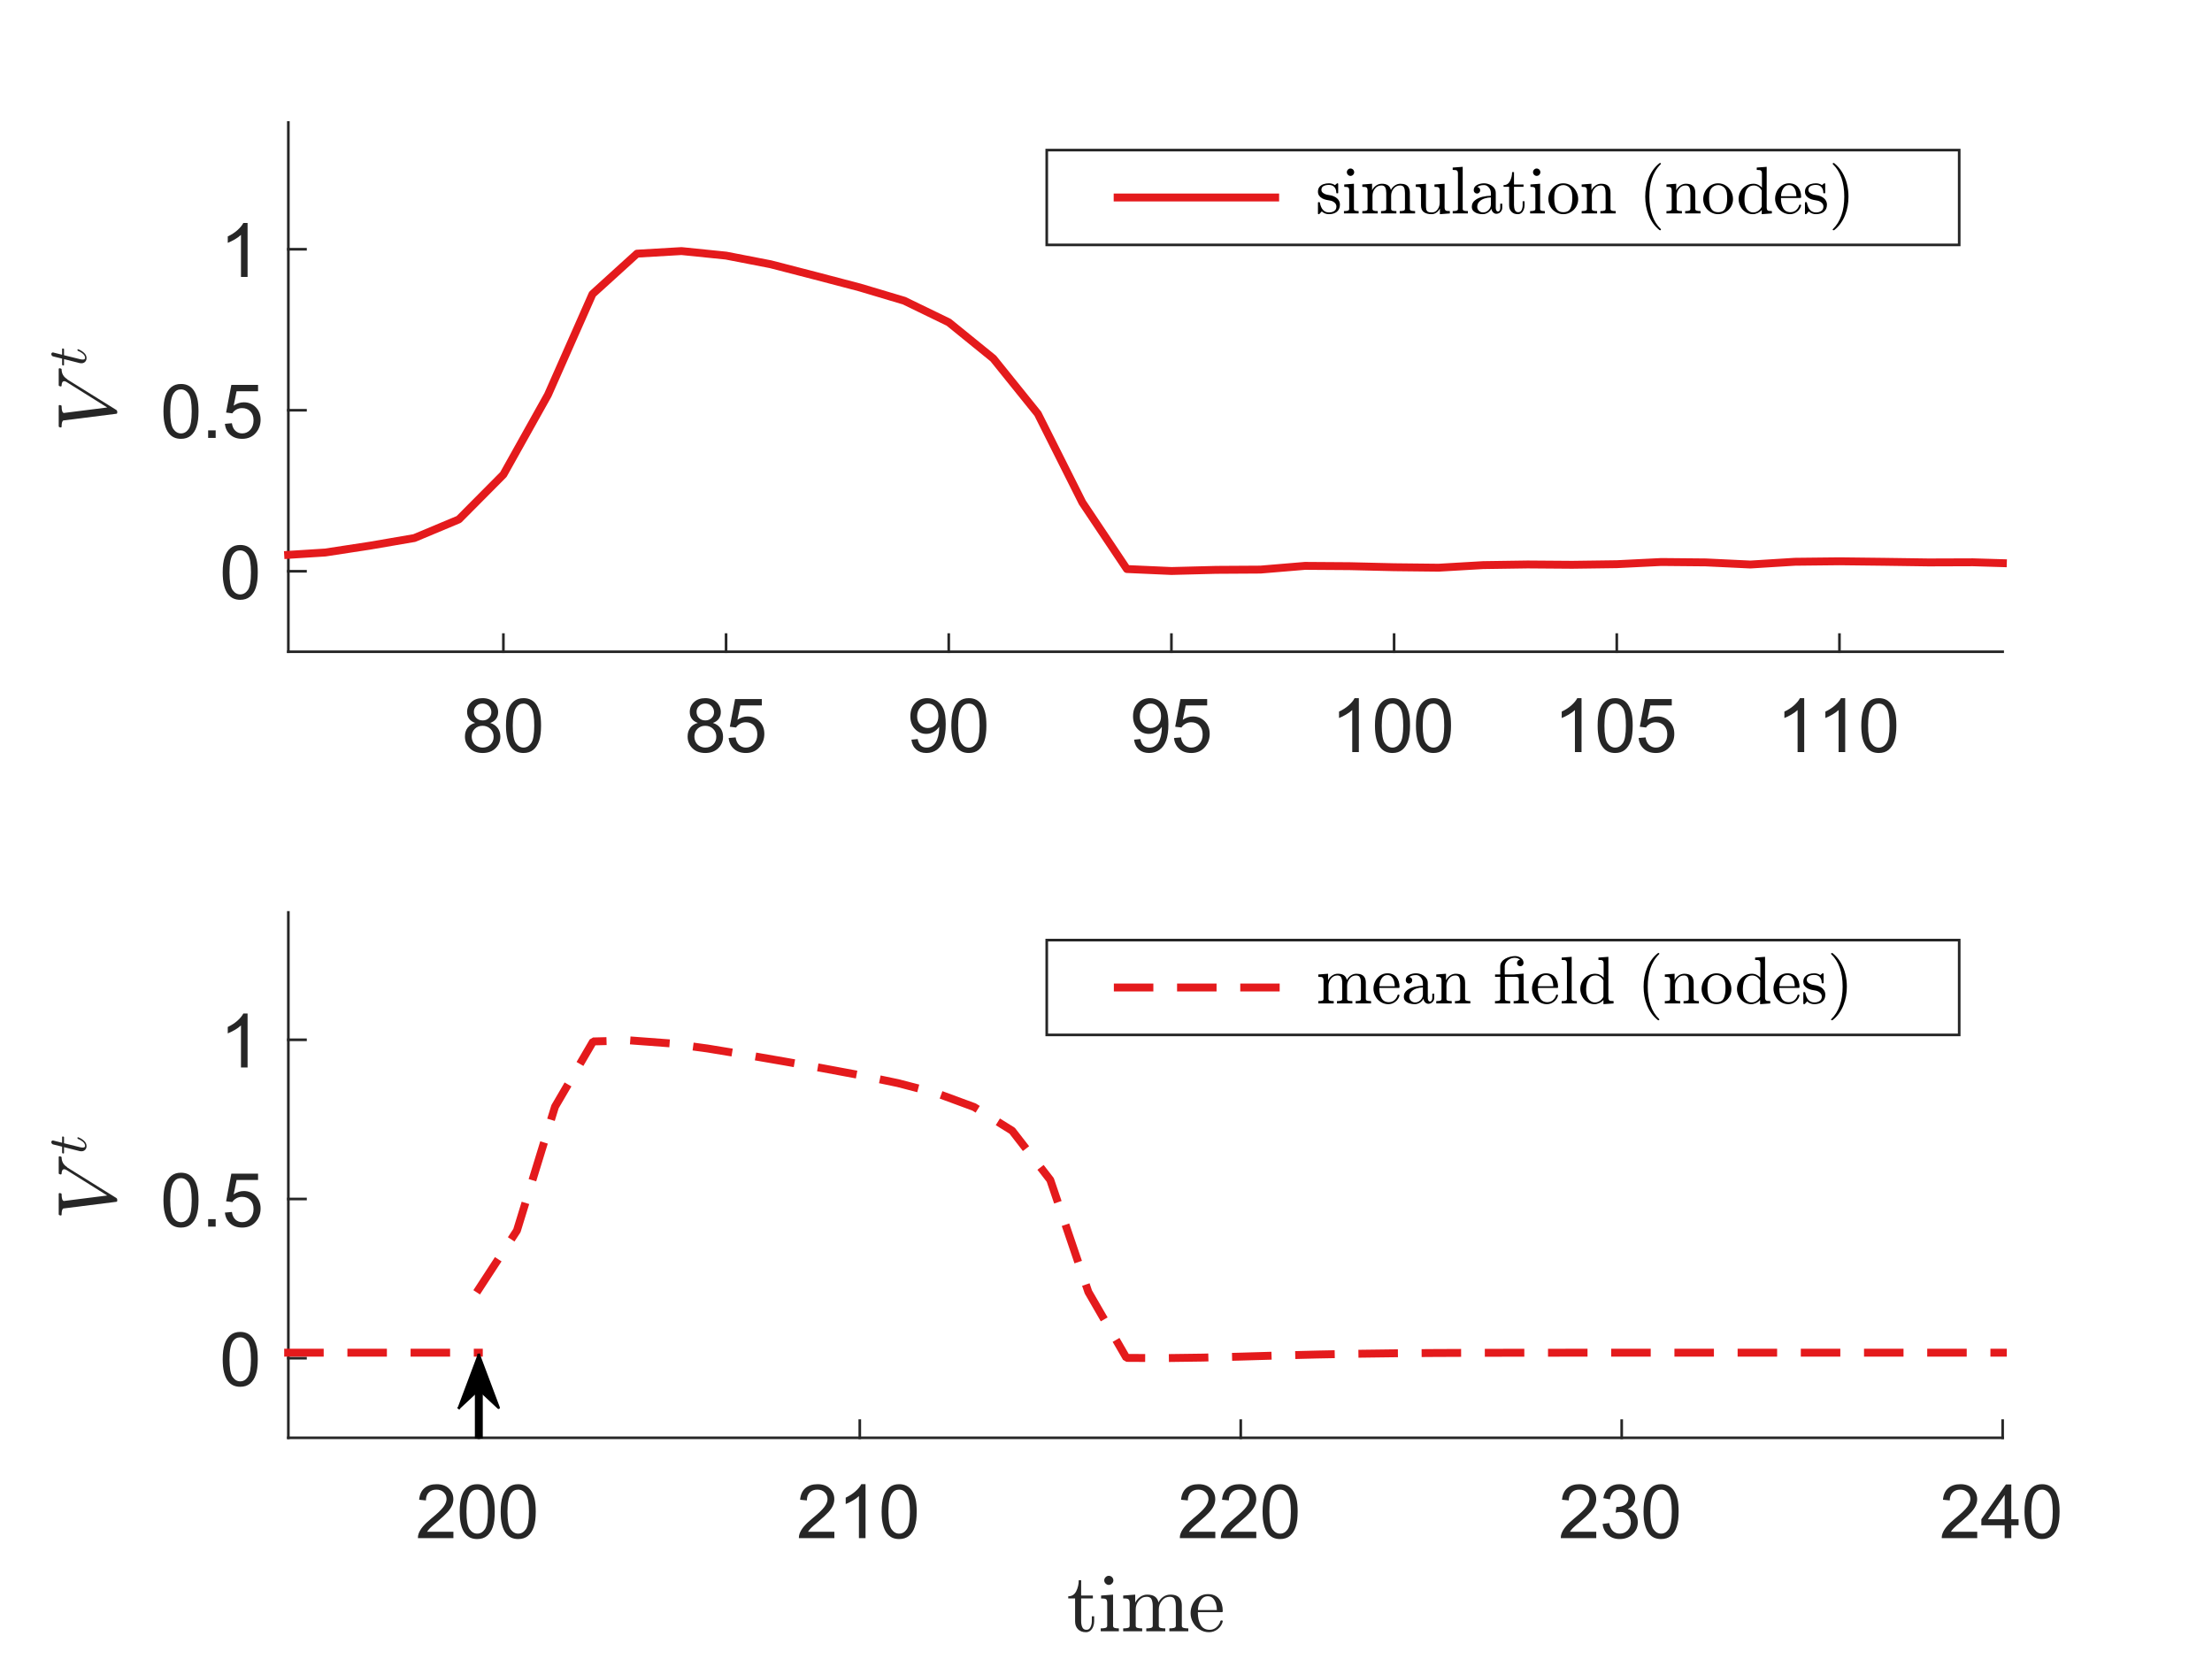 <?xml version="1.0"?>
<!DOCTYPE svg PUBLIC '-//W3C//DTD SVG 1.0//EN'
          'http://www.w3.org/TR/2001/REC-SVG-20010904/DTD/svg10.dtd'>
<svg xmlns:xlink="http://www.w3.org/1999/xlink" style="fill-opacity:1; color-rendering:auto; color-interpolation:auto; text-rendering:auto; stroke:black; stroke-linecap:square; stroke-miterlimit:10; shape-rendering:auto; stroke-opacity:1; fill:black; stroke-dasharray:none; font-weight:normal; stroke-width:1; font-family:'Dialog'; font-style:normal; stroke-linejoin:miter; font-size:12px; stroke-dashoffset:0; image-rendering:auto;" width="560" height="420" xmlns="http://www.w3.org/2000/svg"
><rect width="100%" height="100%" fill="#333333" stroke="none"/><!--Generated by the Batik Graphics2D SVG Generator--><defs id="genericDefs"
  /><g
  ><defs id="defs1"
    ><clipPath clipPathUnits="userSpaceOnUse" id="clipPath1"
      ><path d="M0 0 L560 0 L560 420 L0 420 L0 0 Z"
      /></clipPath
    ></defs
    ><g style="fill:white; stroke:white;"
    ><rect x="0" y="0" width="560" style="clip-path:url(#clipPath1); stroke:none;" height="420"
    /></g
    ><g style="fill:white; text-rendering:optimizeSpeed; color-rendering:optimizeSpeed; image-rendering:optimizeSpeed; shape-rendering:crispEdges; stroke:white; color-interpolation:sRGB;"
    ><rect x="0" width="560" height="420" y="0" style="stroke:none;"
      /><path style="stroke:none;" d="M73 165 L507 165 L507 31 L73 31 Z"
    /></g
    ><g style="fill:rgb(38,38,38); text-rendering:geometricPrecision; image-rendering:optimizeQuality; color-rendering:optimizeQuality; stroke-linejoin:round; stroke:rgb(38,38,38); color-interpolation:linearRGB; stroke-width:0.667;"
    ><line y2="165" style="fill:none;" x1="73" x2="507" y1="165"
      /><line y2="160.66" style="fill:none;" x1="127.44" x2="127.44" y1="165"
      /><line y2="160.66" style="fill:none;" x1="183.814" x2="183.814" y1="165"
      /><line y2="160.66" style="fill:none;" x1="240.188" x2="240.188" y1="165"
      /><line y2="160.66" style="fill:none;" x1="296.562" x2="296.562" y1="165"
      /><line y2="160.66" style="fill:none;" x1="352.935" x2="352.935" y1="165"
      /><line y2="160.66" style="fill:none;" x1="409.309" x2="409.309" y1="165"
      /><line y2="160.66" style="fill:none;" x1="465.683" x2="465.683" y1="165"
    /></g
    ><g transform="translate(127.44,171.4)" style="font-size:18.667px; fill:rgb(38,38,38); text-rendering:geometricPrecision; image-rendering:optimizeQuality; color-rendering:optimizeQuality; font-family:'SansSerif'; stroke:rgb(38,38,38); color-interpolation:linearRGB;"
    ><path style="stroke:none;" d="M-7.141 11.625 Q-8.188 11.25 -8.688 10.539 Q-9.188 9.828 -9.188 8.844 Q-9.188 7.359 -8.117 6.352 Q-7.047 5.344 -5.281 5.344 Q-3.5 5.344 -2.414 6.375 Q-1.328 7.406 -1.328 8.891 Q-1.328 9.844 -1.82 10.547 Q-2.312 11.25 -3.328 11.625 Q-2.078 12.031 -1.422 12.938 Q-0.766 13.844 -0.766 15.109 Q-0.766 16.859 -2 18.047 Q-3.234 19.234 -5.25 19.234 Q-7.266 19.234 -8.5 18.039 Q-9.734 16.844 -9.734 15.062 Q-9.734 13.734 -9.062 12.844 Q-8.391 11.953 -7.141 11.625 ZM-7.469 8.797 Q-7.469 9.766 -6.852 10.375 Q-6.234 10.984 -5.234 10.984 Q-4.281 10.984 -3.664 10.375 Q-3.047 9.766 -3.047 8.891 Q-3.047 7.969 -3.68 7.344 Q-4.312 6.719 -5.266 6.719 Q-6.219 6.719 -6.844 7.328 Q-7.469 7.938 -7.469 8.797 ZM-8.016 15.078 Q-8.016 15.797 -7.68 16.461 Q-7.344 17.125 -6.672 17.492 Q-6 17.859 -5.234 17.859 Q-4.031 17.859 -3.25 17.086 Q-2.469 16.312 -2.469 15.125 Q-2.469 13.922 -3.273 13.133 Q-4.078 12.344 -5.281 12.344 Q-6.469 12.344 -7.242 13.125 Q-8.016 13.906 -8.016 15.078 ZM0.657 12.297 Q0.657 9.875 1.157 8.406 Q1.657 6.938 2.634 6.141 Q3.61 5.344 5.095 5.344 Q6.188 5.344 7.016 5.781 Q7.845 6.219 8.383 7.055 Q8.923 7.891 9.227 9.078 Q9.532 10.266 9.532 12.297 Q9.532 14.688 9.04 16.156 Q8.548 17.625 7.571 18.43 Q6.595 19.234 5.095 19.234 Q3.126 19.234 2.016 17.828 Q0.657 16.125 0.657 12.297 ZM2.376 12.297 Q2.376 15.641 3.165 16.75 Q3.954 17.859 5.095 17.859 Q6.251 17.859 7.032 16.742 Q7.813 15.625 7.813 12.297 Q7.813 8.938 7.032 7.828 Q6.251 6.719 5.079 6.719 Q3.923 6.719 3.251 7.703 Q2.376 8.938 2.376 12.297 Z"
    /></g
    ><g transform="translate(183.814,171.4)" style="font-size:18.667px; fill:rgb(38,38,38); text-rendering:geometricPrecision; image-rendering:optimizeQuality; color-rendering:optimizeQuality; font-family:'SansSerif'; stroke:rgb(38,38,38); color-interpolation:linearRGB;"
    ><path style="stroke:none;" d="M-7.141 11.625 Q-8.188 11.25 -8.688 10.539 Q-9.188 9.828 -9.188 8.844 Q-9.188 7.359 -8.117 6.352 Q-7.047 5.344 -5.281 5.344 Q-3.5 5.344 -2.414 6.375 Q-1.328 7.406 -1.328 8.891 Q-1.328 9.844 -1.82 10.547 Q-2.312 11.25 -3.328 11.625 Q-2.078 12.031 -1.422 12.938 Q-0.766 13.844 -0.766 15.109 Q-0.766 16.859 -2 18.047 Q-3.234 19.234 -5.25 19.234 Q-7.266 19.234 -8.5 18.039 Q-9.734 16.844 -9.734 15.062 Q-9.734 13.734 -9.062 12.844 Q-8.391 11.953 -7.141 11.625 ZM-7.469 8.797 Q-7.469 9.766 -6.852 10.375 Q-6.234 10.984 -5.234 10.984 Q-4.281 10.984 -3.664 10.375 Q-3.047 9.766 -3.047 8.891 Q-3.047 7.969 -3.68 7.344 Q-4.312 6.719 -5.266 6.719 Q-6.219 6.719 -6.844 7.328 Q-7.469 7.938 -7.469 8.797 ZM-8.016 15.078 Q-8.016 15.797 -7.68 16.461 Q-7.344 17.125 -6.672 17.492 Q-6 17.859 -5.234 17.859 Q-4.031 17.859 -3.25 17.086 Q-2.469 16.312 -2.469 15.125 Q-2.469 13.922 -3.273 13.133 Q-4.078 12.344 -5.281 12.344 Q-6.469 12.344 -7.242 13.125 Q-8.016 13.906 -8.016 15.078 ZM0.657 15.438 L2.423 15.281 Q2.61 16.562 3.321 17.211 Q4.032 17.859 5.032 17.859 Q6.235 17.859 7.071 16.953 Q7.907 16.047 7.907 14.531 Q7.907 13.109 7.102 12.281 Q6.298 11.453 5.001 11.453 Q4.204 11.453 3.555 11.82 Q2.907 12.188 2.532 12.781 L0.954 12.578 L2.282 5.578 L9.048 5.578 L9.048 7.188 L3.61 7.188 L2.876 10.828 Q4.11 9.984 5.454 9.984 Q7.235 9.984 8.462 11.219 Q9.688 12.453 9.688 14.391 Q9.688 16.234 8.61 17.578 Q7.298 19.234 5.032 19.234 Q3.173 19.234 2.001 18.195 Q0.829 17.156 0.657 15.438 Z"
    /></g
    ><g transform="translate(240.188,171.4)" style="font-size:18.667px; fill:rgb(38,38,38); text-rendering:geometricPrecision; image-rendering:optimizeQuality; color-rendering:optimizeQuality; font-family:'SansSerif'; stroke:rgb(38,38,38); color-interpolation:linearRGB;"
    ><path style="stroke:none;" d="M-9.453 15.859 L-7.859 15.703 Q-7.656 16.844 -7.078 17.352 Q-6.5 17.859 -5.594 17.859 Q-4.828 17.859 -4.25 17.508 Q-3.672 17.156 -3.297 16.562 Q-2.922 15.969 -2.672 14.969 Q-2.422 13.969 -2.422 12.938 Q-2.422 12.828 -2.438 12.594 Q-2.938 13.391 -3.805 13.891 Q-4.672 14.391 -5.688 14.391 Q-7.375 14.391 -8.547 13.164 Q-9.719 11.938 -9.719 9.938 Q-9.719 7.859 -8.492 6.602 Q-7.266 5.344 -5.438 5.344 Q-4.109 5.344 -3.008 6.055 Q-1.906 6.766 -1.336 8.094 Q-0.766 9.422 -0.766 11.922 Q-0.766 14.531 -1.336 16.078 Q-1.906 17.625 -3.023 18.43 Q-4.141 19.234 -5.641 19.234 Q-7.234 19.234 -8.242 18.344 Q-9.25 17.453 -9.453 15.859 ZM-2.625 9.859 Q-2.625 8.422 -3.391 7.57 Q-4.156 6.719 -5.234 6.719 Q-6.344 6.719 -7.172 7.633 Q-8 8.547 -8 9.984 Q-8 11.297 -7.211 12.102 Q-6.422 12.906 -5.281 12.906 Q-4.109 12.906 -3.367 12.102 Q-2.625 11.297 -2.625 9.859 ZM0.657 12.297 Q0.657 9.875 1.157 8.406 Q1.657 6.938 2.634 6.141 Q3.61 5.344 5.095 5.344 Q6.188 5.344 7.016 5.781 Q7.845 6.219 8.383 7.055 Q8.923 7.891 9.227 9.078 Q9.532 10.266 9.532 12.297 Q9.532 14.688 9.04 16.156 Q8.548 17.625 7.571 18.43 Q6.595 19.234 5.095 19.234 Q3.126 19.234 2.016 17.828 Q0.657 16.125 0.657 12.297 ZM2.376 12.297 Q2.376 15.641 3.165 16.75 Q3.954 17.859 5.095 17.859 Q6.251 17.859 7.032 16.742 Q7.813 15.625 7.813 12.297 Q7.813 8.938 7.032 7.828 Q6.251 6.719 5.079 6.719 Q3.923 6.719 3.251 7.703 Q2.376 8.938 2.376 12.297 Z"
    /></g
    ><g transform="translate(296.562,171.4)" style="font-size:18.667px; fill:rgb(38,38,38); text-rendering:geometricPrecision; image-rendering:optimizeQuality; color-rendering:optimizeQuality; font-family:'SansSerif'; stroke:rgb(38,38,38); color-interpolation:linearRGB;"
    ><path style="stroke:none;" d="M-9.453 15.859 L-7.859 15.703 Q-7.656 16.844 -7.078 17.352 Q-6.5 17.859 -5.594 17.859 Q-4.828 17.859 -4.25 17.508 Q-3.672 17.156 -3.297 16.562 Q-2.922 15.969 -2.672 14.969 Q-2.422 13.969 -2.422 12.938 Q-2.422 12.828 -2.438 12.594 Q-2.938 13.391 -3.805 13.891 Q-4.672 14.391 -5.688 14.391 Q-7.375 14.391 -8.547 13.164 Q-9.719 11.938 -9.719 9.938 Q-9.719 7.859 -8.492 6.602 Q-7.266 5.344 -5.438 5.344 Q-4.109 5.344 -3.008 6.055 Q-1.906 6.766 -1.336 8.094 Q-0.766 9.422 -0.766 11.922 Q-0.766 14.531 -1.336 16.078 Q-1.906 17.625 -3.023 18.43 Q-4.141 19.234 -5.641 19.234 Q-7.234 19.234 -8.242 18.344 Q-9.25 17.453 -9.453 15.859 ZM-2.625 9.859 Q-2.625 8.422 -3.391 7.57 Q-4.156 6.719 -5.234 6.719 Q-6.344 6.719 -7.172 7.633 Q-8 8.547 -8 9.984 Q-8 11.297 -7.211 12.102 Q-6.422 12.906 -5.281 12.906 Q-4.109 12.906 -3.367 12.102 Q-2.625 11.297 -2.625 9.859 ZM0.657 15.438 L2.423 15.281 Q2.61 16.562 3.321 17.211 Q4.032 17.859 5.032 17.859 Q6.235 17.859 7.071 16.953 Q7.907 16.047 7.907 14.531 Q7.907 13.109 7.102 12.281 Q6.298 11.453 5.001 11.453 Q4.204 11.453 3.555 11.82 Q2.907 12.188 2.532 12.781 L0.954 12.578 L2.282 5.578 L9.048 5.578 L9.048 7.188 L3.61 7.188 L2.876 10.828 Q4.11 9.984 5.454 9.984 Q7.235 9.984 8.462 11.219 Q9.688 12.453 9.688 14.391 Q9.688 16.234 8.61 17.578 Q7.298 19.234 5.032 19.234 Q3.173 19.234 2.001 18.195 Q0.829 17.156 0.657 15.438 Z"
    /></g
    ><g transform="translate(352.935,171.4)" style="font-size:18.667px; fill:rgb(38,38,38); text-rendering:geometricPrecision; image-rendering:optimizeQuality; color-rendering:optimizeQuality; font-family:'SansSerif'; stroke:rgb(38,38,38); color-interpolation:linearRGB;"
    ><path style="stroke:none;" d="M-8.922 19 L-10.594 19 L-10.594 8.359 Q-11.188 8.938 -12.172 9.508 Q-13.156 10.078 -13.938 10.375 L-13.938 8.75 Q-12.531 8.094 -11.484 7.156 Q-10.438 6.219 -10 5.344 L-8.922 5.344 L-8.922 19 ZM-4.843 12.297 Q-4.843 9.875 -4.343 8.406 Q-3.843 6.938 -2.866 6.141 Q-1.89 5.344 -0.406 5.344 Q0.688 5.344 1.516 5.781 Q2.345 6.219 2.884 7.055 Q3.423 7.891 3.727 9.078 Q4.032 10.266 4.032 12.297 Q4.032 14.688 3.54 16.156 Q3.048 17.625 2.071 18.43 Q1.095 19.234 -0.406 19.234 Q-2.374 19.234 -3.484 17.828 Q-4.843 16.125 -4.843 12.297 ZM-3.124 12.297 Q-3.124 15.641 -2.335 16.75 Q-1.546 17.859 -0.406 17.859 Q0.751 17.859 1.532 16.742 Q2.313 15.625 2.313 12.297 Q2.313 8.938 1.532 7.828 Q0.751 6.719 -0.421 6.719 Q-1.577 6.719 -2.249 7.703 Q-3.124 8.938 -3.124 12.297 ZM5.533 12.297 Q5.533 9.875 6.033 8.406 Q6.533 6.938 7.509 6.141 Q8.486 5.344 9.97 5.344 Q11.064 5.344 11.892 5.781 Q12.72 6.219 13.259 7.055 Q13.798 7.891 14.103 9.078 Q14.408 10.266 14.408 12.297 Q14.408 14.688 13.915 16.156 Q13.423 17.625 12.447 18.43 Q11.47 19.234 9.97 19.234 Q8.001 19.234 6.892 17.828 Q5.533 16.125 5.533 12.297 ZM7.251 12.297 Q7.251 15.641 8.04 16.75 Q8.83 17.859 9.97 17.859 Q11.126 17.859 11.908 16.742 Q12.689 15.625 12.689 12.297 Q12.689 8.938 11.908 7.828 Q11.126 6.719 9.955 6.719 Q8.798 6.719 8.126 7.703 Q7.251 8.938 7.251 12.297 Z"
    /></g
    ><g transform="translate(409.309,171.4)" style="font-size:18.667px; fill:rgb(38,38,38); text-rendering:geometricPrecision; image-rendering:optimizeQuality; color-rendering:optimizeQuality; font-family:'SansSerif'; stroke:rgb(38,38,38); color-interpolation:linearRGB;"
    ><path style="stroke:none;" d="M-8.922 19 L-10.594 19 L-10.594 8.359 Q-11.188 8.938 -12.172 9.508 Q-13.156 10.078 -13.938 10.375 L-13.938 8.75 Q-12.531 8.094 -11.484 7.156 Q-10.438 6.219 -10 5.344 L-8.922 5.344 L-8.922 19 ZM-4.843 12.297 Q-4.843 9.875 -4.343 8.406 Q-3.843 6.938 -2.866 6.141 Q-1.89 5.344 -0.406 5.344 Q0.688 5.344 1.516 5.781 Q2.345 6.219 2.884 7.055 Q3.423 7.891 3.727 9.078 Q4.032 10.266 4.032 12.297 Q4.032 14.688 3.54 16.156 Q3.048 17.625 2.071 18.43 Q1.095 19.234 -0.406 19.234 Q-2.374 19.234 -3.484 17.828 Q-4.843 16.125 -4.843 12.297 ZM-3.124 12.297 Q-3.124 15.641 -2.335 16.75 Q-1.546 17.859 -0.406 17.859 Q0.751 17.859 1.532 16.742 Q2.313 15.625 2.313 12.297 Q2.313 8.938 1.532 7.828 Q0.751 6.719 -0.421 6.719 Q-1.577 6.719 -2.249 7.703 Q-3.124 8.938 -3.124 12.297 ZM5.533 15.438 L7.298 15.281 Q7.486 16.562 8.197 17.211 Q8.908 17.859 9.908 17.859 Q11.111 17.859 11.947 16.953 Q12.783 16.047 12.783 14.531 Q12.783 13.109 11.978 12.281 Q11.173 11.453 9.876 11.453 Q9.08 11.453 8.431 11.82 Q7.783 12.188 7.408 12.781 L5.83 12.578 L7.158 5.578 L13.923 5.578 L13.923 7.188 L8.486 7.188 L7.751 10.828 Q8.986 9.984 10.33 9.984 Q12.111 9.984 13.337 11.219 Q14.564 12.453 14.564 14.391 Q14.564 16.234 13.486 17.578 Q12.173 19.234 9.908 19.234 Q8.048 19.234 6.876 18.195 Q5.705 17.156 5.533 15.438 Z"
    /></g
    ><g transform="translate(465.683,171.4)" style="font-size:18.667px; fill:rgb(38,38,38); text-rendering:geometricPrecision; image-rendering:optimizeQuality; color-rendering:optimizeQuality; font-family:'SansSerif'; stroke:rgb(38,38,38); color-interpolation:linearRGB;"
    ><path style="stroke:none;" d="M-8.922 19 L-10.594 19 L-10.594 8.359 Q-11.188 8.938 -12.172 9.508 Q-13.156 10.078 -13.938 10.375 L-13.938 8.75 Q-12.531 8.094 -11.484 7.156 Q-10.438 6.219 -10 5.344 L-8.922 5.344 L-8.922 19 ZM1.454 19 L-0.218 19 L-0.218 8.359 Q-0.812 8.938 -1.796 9.508 Q-2.78 10.078 -3.562 10.375 L-3.562 8.75 Q-2.155 8.094 -1.109 7.156 Q-0.062 6.219 0.376 5.344 L1.454 5.344 L1.454 19 ZM5.533 12.297 Q5.533 9.875 6.033 8.406 Q6.533 6.938 7.509 6.141 Q8.486 5.344 9.97 5.344 Q11.064 5.344 11.892 5.781 Q12.72 6.219 13.259 7.055 Q13.798 7.891 14.103 9.078 Q14.408 10.266 14.408 12.297 Q14.408 14.688 13.915 16.156 Q13.423 17.625 12.447 18.43 Q11.47 19.234 9.97 19.234 Q8.001 19.234 6.892 17.828 Q5.533 16.125 5.533 12.297 ZM7.251 12.297 Q7.251 15.641 8.04 16.75 Q8.83 17.859 9.97 17.859 Q11.126 17.859 11.908 16.742 Q12.689 15.625 12.689 12.297 Q12.689 8.938 11.908 7.828 Q11.126 6.719 9.955 6.719 Q8.798 6.719 8.126 7.703 Q7.251 8.938 7.251 12.297 Z"
    /></g
    ><g style="fill:rgb(38,38,38); text-rendering:geometricPrecision; image-rendering:optimizeQuality; color-rendering:optimizeQuality; stroke-linejoin:round; stroke:rgb(38,38,38); color-interpolation:linearRGB; stroke-width:0.667;"
    ><line y2="31" style="fill:none;" x1="73" x2="73" y1="165"
      /><line y2="144.621" style="fill:none;" x1="73" x2="77.34" y1="144.621"
      /><line y2="103.863" style="fill:none;" x1="73" x2="77.34" y1="103.863"
      /><line y2="63.105" style="fill:none;" x1="73" x2="77.34" y1="63.105"
    /></g
    ><g transform="translate(66.6,144.621)" style="font-size:18.667px; fill:rgb(38,38,38); text-rendering:geometricPrecision; image-rendering:optimizeQuality; color-rendering:optimizeQuality; font-family:'SansSerif'; stroke:rgb(38,38,38); color-interpolation:linearRGB;"
    ><path style="stroke:none;" d="M-10.219 0.297 Q-10.219 -2.125 -9.719 -3.594 Q-9.219 -5.062 -8.242 -5.859 Q-7.266 -6.656 -5.781 -6.656 Q-4.688 -6.656 -3.859 -6.219 Q-3.031 -5.781 -2.492 -4.945 Q-1.953 -4.109 -1.648 -2.922 Q-1.344 -1.734 -1.344 0.297 Q-1.344 2.688 -1.836 4.156 Q-2.328 5.625 -3.305 6.43 Q-4.281 7.234 -5.781 7.234 Q-7.75 7.234 -8.859 5.828 Q-10.219 4.125 -10.219 0.297 ZM-8.5 0.297 Q-8.5 3.641 -7.711 4.75 Q-6.922 5.859 -5.781 5.859 Q-4.625 5.859 -3.844 4.742 Q-3.062 3.625 -3.062 0.297 Q-3.062 -3.062 -3.844 -4.172 Q-4.625 -5.281 -5.797 -5.281 Q-6.953 -5.281 -7.625 -4.297 Q-8.5 -3.062 -8.5 0.297 Z"
    /></g
    ><g transform="translate(66.6,103.863)" style="font-size:18.667px; fill:rgb(38,38,38); text-rendering:geometricPrecision; image-rendering:optimizeQuality; color-rendering:optimizeQuality; font-family:'SansSerif'; stroke:rgb(38,38,38); color-interpolation:linearRGB;"
    ><path style="stroke:none;" d="M-25.219 0.297 Q-25.219 -2.125 -24.719 -3.594 Q-24.219 -5.062 -23.242 -5.859 Q-22.266 -6.656 -20.781 -6.656 Q-19.688 -6.656 -18.859 -6.219 Q-18.031 -5.781 -17.492 -4.945 Q-16.953 -4.109 -16.648 -2.922 Q-16.344 -1.734 -16.344 0.297 Q-16.344 2.688 -16.836 4.156 Q-17.328 5.625 -18.305 6.43 Q-19.281 7.234 -20.781 7.234 Q-22.75 7.234 -23.859 5.828 Q-25.219 4.125 -25.219 0.297 ZM-23.5 0.297 Q-23.5 3.641 -22.711 4.75 Q-21.922 5.859 -20.781 5.859 Q-19.625 5.859 -18.844 4.742 Q-18.062 3.625 -18.062 0.297 Q-18.062 -3.062 -18.844 -4.172 Q-19.625 -5.281 -20.797 -5.281 Q-21.953 -5.281 -22.625 -4.297 Q-23.5 -3.062 -23.5 0.297 ZM-13.905 7 L-13.905 5.094 L-11.999 5.094 L-11.999 7 L-13.905 7 ZM-9.66 3.438 L-7.894 3.281 Q-7.707 4.562 -6.996 5.211 Q-6.285 5.859 -5.285 5.859 Q-4.082 5.859 -3.246 4.953 Q-2.41 4.047 -2.41 2.531 Q-2.41 1.109 -3.214 0.281 Q-4.019 -0.547 -5.316 -0.547 Q-6.113 -0.547 -6.761 -0.18 Q-7.41 0.188 -7.785 0.781 L-9.363 0.578 L-8.035 -6.422 L-1.269 -6.422 L-1.269 -4.812 L-6.707 -4.812 L-7.441 -1.172 Q-6.207 -2.016 -4.863 -2.016 Q-3.082 -2.016 -1.855 -0.781 Q-0.628 0.453 -0.628 2.391 Q-0.628 4.234 -1.707 5.578 Q-3.019 7.234 -5.285 7.234 Q-7.144 7.234 -8.316 6.195 Q-9.488 5.156 -9.66 3.438 Z"
    /></g
    ><g transform="translate(66.6,63.105)" style="font-size:18.667px; fill:rgb(38,38,38); text-rendering:geometricPrecision; image-rendering:optimizeQuality; color-rendering:optimizeQuality; font-family:'SansSerif'; stroke:rgb(38,38,38); color-interpolation:linearRGB;"
    ><path style="stroke:none;" d="M-3.922 7 L-5.594 7 L-5.594 -3.641 Q-6.188 -3.062 -7.172 -2.492 Q-8.156 -1.922 -8.938 -1.625 L-8.938 -3.25 Q-7.531 -3.906 -6.484 -4.844 Q-5.438 -5.781 -5 -6.656 L-3.922 -6.656 L-3.922 7 Z"
    /></g
    ><g transform="translate(36.6,98) rotate(-90)" style="font-size:20.533px; fill:rgb(38,38,38); text-rendering:geometricPrecision; image-rendering:optimizeQuality; color-rendering:optimizeQuality; font-family:'mwa_cmmi10'; stroke:rgb(38,38,38); color-interpolation:linearRGB;"
    ><path style="stroke:none;" d="M-6.754 -7.158 L-8.441 -20.533 Q-8.582 -21.001 -10.02 -21.001 Q-10.223 -21.001 -10.223 -21.283 Q-10.176 -21.501 -10.113 -21.619 Q-10.051 -21.736 -9.879 -21.736 L-4.738 -21.736 Q-4.629 -21.736 -4.582 -21.658 Q-4.535 -21.58 -4.535 -21.455 Q-4.613 -21.001 -4.801 -21.001 Q-6.441 -21.001 -6.551 -20.439 L-5.16 -9.455 L1.309 -19.783 Q1.496 -20.126 1.496 -20.33 Q1.496 -20.705 1.16 -20.853 Q0.824 -21.001 0.387 -21.001 Q0.168 -21.001 0.168 -21.283 Q0.215 -21.439 0.246 -21.533 Q0.277 -21.626 0.332 -21.681 Q0.387 -21.736 0.527 -21.736 L4.574 -21.736 Q4.777 -21.736 4.777 -21.455 Q4.684 -21.001 4.496 -21.001 Q2.918 -21.001 2.027 -19.611 Q1.98 -19.58 1.949 -19.58 L-5.785 -7.158 Q-5.941 -6.923 -6.191 -6.923 L-6.488 -6.923 Q-6.723 -6.923 -6.754 -7.158 Z"
      /><path style="stroke:none;" d="M6.037 -15.984 Q6.037 -16.187 6.068 -16.375 L7.084 -20.39 L5.615 -20.39 Q5.474 -20.39 5.474 -20.578 Q5.521 -20.875 5.662 -20.875 L7.209 -20.875 L7.771 -23.156 Q7.818 -23.343 7.982 -23.476 Q8.146 -23.609 8.349 -23.609 Q8.537 -23.609 8.654 -23.5 Q8.771 -23.39 8.771 -23.218 Q8.771 -23.172 8.771 -23.148 Q8.771 -23.125 8.756 -23.109 L8.193 -20.875 L9.646 -20.875 Q9.787 -20.875 9.787 -20.703 Q9.771 -20.656 9.756 -20.578 Q9.74 -20.5 9.701 -20.445 Q9.662 -20.39 9.599 -20.39 L8.068 -20.39 L7.068 -16.343 Q6.974 -15.937 6.974 -15.656 Q6.974 -15.062 7.381 -15.062 Q7.99 -15.062 8.466 -15.64 Q8.943 -16.218 9.193 -16.906 Q9.256 -16.984 9.303 -16.984 L9.474 -16.984 Q9.537 -16.984 9.568 -16.945 Q9.599 -16.906 9.599 -16.859 Q9.599 -16.828 9.584 -16.812 Q9.271 -15.969 8.685 -15.328 Q8.099 -14.687 7.349 -14.687 Q6.787 -14.687 6.412 -15.047 Q6.037 -15.406 6.037 -15.984 Z"
    /></g
    ><g style="stroke-linecap:butt; fill:rgb(228,26,28); text-rendering:geometricPrecision; image-rendering:optimizeQuality; color-rendering:optimizeQuality; stroke-linejoin:round; stroke:rgb(228,26,28); color-interpolation:linearRGB; stroke-width:2;"
    ><path d="M72.948 140.472 L82.341 139.877 L93.616 138.153 L104.891 136.214 L116.166 131.495 L127.44 120.139 L138.715 99.968 L149.99 74.46 L161.265 64.219 L172.539 63.563 L183.814 64.711 L195.089 66.898 L206.364 69.809 L217.638 72.765 L228.913 76.13 L240.188 81.602 L251.463 90.753 L262.738 104.75 L274.012 127.213 L285.287 144.057 L296.562 144.558 L307.837 144.268 L319.111 144.2 L330.386 143.258 L341.661 143.334 L352.935 143.599 L364.21 143.721 L375.485 143.065 L386.76 142.901 L398.034 142.985 L409.309 142.833 L420.584 142.278 L431.859 142.383 L443.134 142.918 L454.408 142.219 L465.683 142.097 L476.958 142.228 L488.233 142.388 L499.507 142.35 L507.052 142.575" style="fill:none; fill-rule:evenodd;"
    /></g
    ><g style="fill:white; text-rendering:optimizeSpeed; color-rendering:optimizeSpeed; image-rendering:optimizeSpeed; shape-rendering:crispEdges; stroke:white; color-interpolation:sRGB;"
    ><path style="stroke:none;" d="M496 62 L496 38 L265 38 L265 62 Z"
    /></g
    ><g transform="translate(325.817,50)" style="font-size:16.8px; text-rendering:geometricPrecision; color-rendering:optimizeQuality; image-rendering:optimizeQuality; font-family:'mwa_cmr10'; color-interpolation:linearRGB;"
    ><path style="stroke:none;" d="M7.843 4.079 L7.843 1.313 Q7.843 1.173 7.999 1.173 L8.202 1.173 Q8.296 1.173 8.327 1.313 Q8.811 3.782 10.624 3.782 Q11.436 3.782 11.975 3.415 Q12.514 3.048 12.514 2.282 Q12.514 1.735 12.092 1.344 Q11.671 0.954 11.092 0.813 L9.952 0.594 Q9.374 0.469 8.905 0.212 Q8.436 -0.046 8.139 -0.476 Q7.843 -0.906 7.843 -1.468 Q7.843 -2.218 8.241 -2.695 Q8.639 -3.171 9.264 -3.382 Q9.889 -3.593 10.624 -3.593 Q11.499 -3.593 12.139 -3.124 L12.639 -3.546 Q12.639 -3.593 12.717 -3.593 L12.842 -3.593 Q12.889 -3.593 12.928 -3.546 Q12.967 -3.499 12.967 -3.452 L12.967 -1.218 Q12.967 -1.062 12.842 -1.062 L12.639 -1.062 Q12.483 -1.062 12.483 -1.218 Q12.483 -2.109 11.991 -2.648 Q11.499 -3.187 10.608 -3.187 Q9.842 -3.187 9.28 -2.906 Q8.717 -2.624 8.717 -1.937 Q8.717 -1.468 9.124 -1.163 Q9.53 -0.859 10.077 -0.718 L11.217 -0.515 Q11.811 -0.374 12.311 -0.062 Q12.811 0.251 13.108 0.735 Q13.405 1.219 13.405 1.829 Q13.405 2.438 13.186 2.891 Q12.967 3.344 12.592 3.641 Q12.217 3.938 11.702 4.079 Q11.186 4.219 10.624 4.219 Q9.561 4.219 8.811 3.516 L8.186 4.188 Q8.186 4.219 8.092 4.219 L7.999 4.219 Q7.843 4.219 7.843 4.079 Z"
    /></g
    ><g transform="translate(325.817,50)" style="font-size:16.8px; text-rendering:geometricPrecision; color-rendering:optimizeQuality; image-rendering:optimizeQuality; font-family:'mwa_cmr10'; color-interpolation:linearRGB;"
    ><path style="stroke:none;" d="M14.422 4.032 L14.422 3.438 Q15.016 3.438 15.383 3.344 Q15.75 3.251 15.75 2.891 L15.75 -1.749 Q15.75 -2.406 15.5 -2.554 Q15.25 -2.702 14.5 -2.702 L14.5 -3.296 L16.953 -3.484 L16.953 2.891 Q16.953 3.251 17.274 3.344 Q17.594 3.438 18.141 3.438 L18.141 4.032 L14.422 4.032 ZM15.157 -6.406 Q15.157 -6.781 15.438 -7.062 Q15.719 -7.343 16.078 -7.343 Q16.328 -7.343 16.547 -7.218 Q16.766 -7.093 16.891 -6.867 Q17.016 -6.64 17.016 -6.406 Q17.016 -6.031 16.735 -5.749 Q16.453 -5.468 16.078 -5.468 Q15.719 -5.468 15.438 -5.749 Q15.157 -6.031 15.157 -6.406 Z"
      /><path style="stroke:none;" d="M19.073 4.032 L19.073 3.438 Q19.667 3.438 20.034 3.344 Q20.401 3.251 20.401 2.891 L20.401 -1.749 Q20.401 -2.202 20.269 -2.406 Q20.136 -2.609 19.878 -2.656 Q19.62 -2.702 19.073 -2.702 L19.073 -3.296 L21.542 -3.484 L21.542 -1.827 Q21.886 -2.546 22.558 -3.015 Q23.23 -3.484 24.011 -3.484 Q25.964 -3.484 26.308 -1.89 Q26.651 -2.593 27.308 -3.038 Q27.964 -3.484 28.745 -3.484 Q29.511 -3.484 30.042 -3.234 Q30.573 -2.984 30.839 -2.476 Q31.105 -1.968 31.105 -1.187 L31.105 2.891 Q31.105 3.251 31.48 3.344 Q31.855 3.438 32.433 3.438 L32.433 4.032 L28.542 4.032 L28.542 3.438 Q29.12 3.438 29.495 3.344 Q29.87 3.251 29.87 2.891 L29.87 -1.14 Q29.87 -1.999 29.628 -2.523 Q29.386 -3.046 28.636 -3.046 Q27.651 -3.046 27.011 -2.257 Q26.37 -1.468 26.37 -0.452 L26.37 2.891 Q26.37 3.251 26.745 3.344 Q27.12 3.438 27.698 3.438 L27.698 4.032 L23.808 4.032 L23.808 3.438 Q24.386 3.438 24.761 3.344 Q25.136 3.251 25.136 2.891 L25.136 -1.14 Q25.136 -1.968 24.894 -2.507 Q24.651 -3.046 23.917 -3.046 Q22.917 -3.046 22.284 -2.257 Q21.651 -1.468 21.651 -0.452 L21.651 2.891 Q21.651 3.251 22.026 3.344 Q22.401 3.438 22.98 3.438 L22.98 4.032 L19.073 4.032 Z"
      /><path style="stroke:none;" d="M33.935 2.001 L33.935 -1.749 Q33.935 -2.202 33.802 -2.406 Q33.669 -2.609 33.411 -2.656 Q33.154 -2.702 32.607 -2.702 L32.607 -3.296 L35.185 -3.484 L35.185 2.001 Q35.185 2.673 35.279 3.04 Q35.372 3.407 35.685 3.594 Q35.997 3.782 36.685 3.782 Q37.591 3.782 38.13 3.016 Q38.669 2.251 38.669 1.282 L38.669 -1.749 Q38.669 -2.202 38.529 -2.406 Q38.388 -2.609 38.138 -2.656 Q37.888 -2.702 37.341 -2.702 L37.341 -3.296 L39.904 -3.484 L39.904 2.485 Q39.904 2.938 40.044 3.141 Q40.185 3.344 40.443 3.391 Q40.7 3.438 41.232 3.438 L41.232 4.032 L38.716 4.219 L38.716 2.782 Q38.404 3.423 37.841 3.821 Q37.279 4.219 36.591 4.219 Q35.372 4.219 34.654 3.704 Q33.935 3.188 33.935 2.001 Z"
      /><path style="stroke:none;" d="M41.956 4.032 L41.956 3.438 Q42.549 3.438 42.917 3.344 Q43.284 3.251 43.284 2.891 L43.284 -6.031 Q43.284 -6.484 43.151 -6.687 Q43.018 -6.89 42.76 -6.937 Q42.503 -6.984 41.956 -6.984 L41.956 -7.577 L44.487 -7.765 L44.487 2.891 Q44.487 3.251 44.862 3.344 Q45.237 3.438 45.799 3.438 L45.799 4.032 L41.956 4.032 Z"
      /><path style="stroke:none;" d="M46.794 2.36 Q46.794 1.344 47.591 0.712 Q48.388 0.079 49.497 -0.179 Q50.607 -0.437 51.622 -0.437 L51.622 -1.14 Q51.622 -1.624 51.404 -2.085 Q51.185 -2.546 50.779 -2.843 Q50.372 -3.14 49.888 -3.14 Q48.747 -3.14 48.169 -2.64 Q48.482 -2.64 48.7 -2.39 Q48.919 -2.14 48.919 -1.827 Q48.919 -1.484 48.677 -1.242 Q48.435 -0.999 48.107 -0.999 Q47.763 -0.999 47.521 -1.242 Q47.279 -1.484 47.279 -1.827 Q47.279 -2.718 48.091 -3.156 Q48.904 -3.593 49.888 -3.593 Q50.575 -3.593 51.271 -3.296 Q51.966 -2.999 52.411 -2.452 Q52.857 -1.906 52.857 -1.171 L52.857 2.657 Q52.857 2.985 52.997 3.266 Q53.138 3.548 53.435 3.548 Q53.716 3.548 53.857 3.266 Q53.997 2.985 53.997 2.657 L53.997 1.563 L54.497 1.563 L54.497 2.657 Q54.497 3.032 54.294 3.376 Q54.091 3.719 53.755 3.923 Q53.419 4.126 53.029 4.126 Q52.529 4.126 52.169 3.743 Q51.81 3.36 51.763 2.829 Q51.45 3.469 50.841 3.844 Q50.232 4.219 49.529 4.219 Q48.872 4.219 48.247 4.032 Q47.622 3.844 47.208 3.43 Q46.794 3.016 46.794 2.36 ZM48.169 2.36 Q48.169 2.954 48.607 3.368 Q49.044 3.782 49.638 3.782 Q50.185 3.782 50.638 3.501 Q51.091 3.219 51.357 2.751 Q51.622 2.282 51.622 1.751 L51.622 -0.015 Q50.841 -0.015 50.036 0.243 Q49.232 0.501 48.7 1.04 Q48.169 1.579 48.169 2.36 Z"
      /><path style="stroke:none;" d="M56.241 1.985 L56.241 -2.702 L54.835 -2.702 L54.835 -3.14 Q55.944 -3.14 56.468 -4.179 Q56.991 -5.218 56.991 -6.421 L57.475 -6.421 L57.475 -3.296 L59.882 -3.296 L59.882 -2.702 L57.475 -2.702 L57.475 1.954 Q57.475 2.657 57.71 3.188 Q57.944 3.719 58.569 3.719 Q59.147 3.719 59.405 3.165 Q59.663 2.61 59.663 1.954 L59.663 0.954 L60.147 0.954 L60.147 1.985 Q60.147 2.516 59.952 3.04 Q59.757 3.563 59.374 3.891 Q58.991 4.219 58.444 4.219 Q57.429 4.219 56.835 3.61 Q56.241 3.001 56.241 1.985 Z"
      /><path style="stroke:none;" d="M61.556 4.032 L61.556 3.438 Q62.15 3.438 62.517 3.344 Q62.884 3.251 62.884 2.891 L62.884 -1.749 Q62.884 -2.406 62.634 -2.554 Q62.384 -2.702 61.634 -2.702 L61.634 -3.296 L64.087 -3.484 L64.087 2.891 Q64.087 3.251 64.407 3.344 Q64.728 3.438 65.275 3.438 L65.275 4.032 L61.556 4.032 ZM62.29 -6.406 Q62.29 -6.781 62.571 -7.062 Q62.853 -7.343 63.212 -7.343 Q63.462 -7.343 63.681 -7.218 Q63.9 -7.093 64.025 -6.867 Q64.15 -6.64 64.15 -6.406 Q64.15 -6.031 63.868 -5.749 Q63.587 -5.468 63.212 -5.468 Q62.853 -5.468 62.571 -5.749 Q62.29 -6.031 62.29 -6.406 Z"
      /><path style="stroke:none;" d="M69.957 4.219 Q68.941 4.219 68.066 3.704 Q67.191 3.188 66.683 2.313 Q66.176 1.438 66.176 0.407 Q66.176 -0.374 66.457 -1.093 Q66.738 -1.812 67.254 -2.382 Q67.769 -2.952 68.457 -3.273 Q69.144 -3.593 69.957 -3.593 Q71.004 -3.593 71.863 -3.038 Q72.722 -2.484 73.222 -1.562 Q73.722 -0.64 73.722 0.407 Q73.722 1.438 73.215 2.313 Q72.707 3.188 71.84 3.704 Q70.972 4.219 69.957 4.219 ZM69.957 3.719 Q71.316 3.719 71.777 2.735 Q72.238 1.751 72.238 0.219 Q72.238 -0.64 72.144 -1.195 Q72.051 -1.749 71.738 -2.218 Q71.551 -2.499 71.254 -2.71 Q70.957 -2.921 70.629 -3.031 Q70.301 -3.14 69.957 -3.14 Q69.426 -3.14 68.949 -2.898 Q68.472 -2.656 68.16 -2.218 Q67.847 -1.734 67.754 -1.156 Q67.66 -0.577 67.66 0.219 Q67.66 1.173 67.832 1.93 Q68.004 2.688 68.504 3.204 Q69.004 3.719 69.957 3.719 Z"
      /><path style="stroke:none;" d="M74.607 4.032 L74.607 3.438 Q75.201 3.438 75.568 3.344 Q75.935 3.251 75.935 2.891 L75.935 -1.749 Q75.935 -2.202 75.802 -2.406 Q75.669 -2.609 75.412 -2.656 Q75.154 -2.702 74.607 -2.702 L74.607 -3.296 L77.076 -3.484 L77.076 -1.827 Q77.419 -2.546 78.091 -3.015 Q78.763 -3.484 79.544 -3.484 Q80.716 -3.484 81.31 -2.921 Q81.904 -2.359 81.904 -1.187 L81.904 2.891 Q81.904 3.251 82.279 3.344 Q82.654 3.438 83.232 3.438 L83.232 4.032 L79.341 4.032 L79.341 3.438 Q79.919 3.438 80.294 3.344 Q80.669 3.251 80.669 2.891 L80.669 -1.14 Q80.669 -1.968 80.427 -2.507 Q80.185 -3.046 79.451 -3.046 Q78.451 -3.046 77.818 -2.257 Q77.185 -1.468 77.185 -0.452 L77.185 2.891 Q77.185 3.251 77.56 3.344 Q77.935 3.438 78.513 3.438 L78.513 4.032 L74.607 4.032 Z"
      /><path style="stroke:none;" d="M94.306 8.251 Q93.368 7.501 92.681 6.532 Q91.993 5.563 91.556 4.469 Q91.118 3.376 90.907 2.18 Q90.696 0.985 90.696 -0.218 Q90.696 -1.437 90.907 -2.632 Q91.118 -3.827 91.564 -4.929 Q92.009 -6.031 92.696 -6.999 Q93.384 -7.968 94.306 -8.687 Q94.306 -8.718 94.4 -8.718 L94.556 -8.718 Q94.603 -8.718 94.642 -8.671 Q94.681 -8.624 94.681 -8.562 Q94.681 -8.499 94.65 -8.468 Q93.821 -7.64 93.267 -6.71 Q92.712 -5.781 92.376 -4.734 Q92.04 -3.687 91.892 -2.562 Q91.743 -1.437 91.743 -0.218 Q91.743 5.188 94.634 7.985 Q94.681 8.048 94.681 8.126 Q94.681 8.173 94.634 8.227 Q94.587 8.282 94.556 8.282 L94.4 8.282 Q94.306 8.282 94.306 8.251 Z"
      /><path style="stroke:none;" d="M96.073 4.032 L96.073 3.438 Q96.667 3.438 97.034 3.344 Q97.402 3.251 97.402 2.891 L97.402 -1.749 Q97.402 -2.202 97.269 -2.406 Q97.136 -2.609 96.878 -2.656 Q96.62 -2.702 96.073 -2.702 L96.073 -3.296 L98.542 -3.484 L98.542 -1.827 Q98.886 -2.546 99.558 -3.015 Q100.23 -3.484 101.011 -3.484 Q102.183 -3.484 102.777 -2.921 Q103.37 -2.359 103.37 -1.187 L103.37 2.891 Q103.37 3.251 103.745 3.344 Q104.12 3.438 104.698 3.438 L104.698 4.032 L100.808 4.032 L100.808 3.438 Q101.386 3.438 101.761 3.344 Q102.136 3.251 102.136 2.891 L102.136 -1.14 Q102.136 -1.968 101.894 -2.507 Q101.652 -3.046 100.917 -3.046 Q99.917 -3.046 99.284 -2.257 Q98.652 -1.468 98.652 -0.452 L98.652 2.891 Q98.652 3.251 99.027 3.344 Q99.402 3.438 99.98 3.438 L99.98 4.032 L96.073 4.032 Z"
      /><path style="stroke:none;" d="M109.157 4.219 Q108.141 4.219 107.266 3.704 Q106.391 3.188 105.883 2.313 Q105.376 1.438 105.376 0.407 Q105.376 -0.374 105.657 -1.093 Q105.938 -1.812 106.454 -2.382 Q106.969 -2.952 107.657 -3.273 Q108.344 -3.593 109.157 -3.593 Q110.204 -3.593 111.063 -3.038 Q111.922 -2.484 112.422 -1.562 Q112.922 -0.64 112.922 0.407 Q112.922 1.438 112.415 2.313 Q111.907 3.188 111.04 3.704 Q110.172 4.219 109.157 4.219 ZM109.157 3.719 Q110.516 3.719 110.977 2.735 Q111.438 1.751 111.438 0.219 Q111.438 -0.64 111.344 -1.195 Q111.251 -1.749 110.938 -2.218 Q110.751 -2.499 110.454 -2.71 Q110.157 -2.921 109.829 -3.031 Q109.501 -3.14 109.157 -3.14 Q108.626 -3.14 108.149 -2.898 Q107.672 -2.656 107.36 -2.218 Q107.047 -1.734 106.954 -1.156 Q106.86 -0.577 106.86 0.219 Q106.86 1.173 107.032 1.93 Q107.204 2.688 107.704 3.204 Q108.204 3.719 109.157 3.719 Z"
      /><path style="stroke:none;" d="M117.93 4.219 Q116.914 4.219 116.086 3.68 Q115.258 3.141 114.797 2.251 Q114.336 1.36 114.336 0.36 Q114.336 -0.671 114.836 -1.554 Q115.336 -2.437 116.203 -2.96 Q117.07 -3.484 118.102 -3.484 Q118.727 -3.484 119.281 -3.218 Q119.836 -2.952 120.242 -2.499 L120.242 -6.031 Q120.242 -6.484 120.109 -6.687 Q119.977 -6.89 119.719 -6.937 Q119.461 -6.984 118.93 -6.984 L118.93 -7.577 L121.445 -7.765 L121.445 2.485 Q121.445 2.938 121.578 3.141 Q121.711 3.344 121.969 3.391 Q122.227 3.438 122.758 3.438 L122.758 4.032 L120.195 4.219 L120.195 3.157 Q119.758 3.657 119.149 3.938 Q118.539 4.219 117.93 4.219 ZM116.195 2.548 Q116.477 3.11 116.961 3.446 Q117.445 3.782 118.024 3.782 Q118.727 3.782 119.32 3.368 Q119.914 2.954 120.195 2.313 L120.195 -1.765 Q119.992 -2.14 119.695 -2.429 Q119.399 -2.718 119.016 -2.882 Q118.633 -3.046 118.211 -3.046 Q117.32 -3.046 116.781 -2.538 Q116.242 -2.031 116.031 -1.249 Q115.82 -0.468 115.82 0.376 Q115.82 1.063 115.891 1.571 Q115.961 2.079 116.195 2.548 Z"
      /><path style="stroke:none;" d="M127.341 4.219 Q126.31 4.219 125.443 3.68 Q124.576 3.141 124.076 2.227 Q123.576 1.313 123.576 0.298 Q123.576 -0.687 124.029 -1.585 Q124.482 -2.484 125.294 -3.038 Q126.107 -3.593 127.107 -3.593 Q127.873 -3.593 128.451 -3.327 Q129.029 -3.062 129.404 -2.601 Q129.779 -2.14 129.974 -1.507 Q130.169 -0.874 130.169 -0.124 Q130.169 0.11 129.982 0.11 L125.06 0.11 L125.06 0.282 Q125.06 1.704 125.63 2.712 Q126.201 3.719 127.498 3.719 Q128.013 3.719 128.458 3.493 Q128.904 3.266 129.232 2.844 Q129.56 2.423 129.669 1.954 Q129.685 1.891 129.732 1.852 Q129.779 1.813 129.841 1.813 L129.982 1.813 Q130.169 1.813 130.169 2.016 Q129.919 2.985 129.123 3.602 Q128.326 4.219 127.341 4.219 ZM125.076 -0.312 L128.966 -0.312 Q128.966 -0.952 128.787 -1.609 Q128.607 -2.265 128.193 -2.702 Q127.779 -3.14 127.107 -3.14 Q126.138 -3.14 125.607 -2.241 Q125.076 -1.343 125.076 -0.312 Z"
      /><path style="stroke:none;" d="M131.136 4.079 L131.136 1.313 Q131.136 1.173 131.292 1.173 L131.495 1.173 Q131.589 1.173 131.62 1.313 Q132.105 3.782 133.917 3.782 Q134.73 3.782 135.269 3.415 Q135.808 3.048 135.808 2.282 Q135.808 1.735 135.386 1.344 Q134.964 0.954 134.386 0.813 L133.245 0.594 Q132.667 0.469 132.199 0.212 Q131.73 -0.046 131.433 -0.476 Q131.136 -0.906 131.136 -1.468 Q131.136 -2.218 131.535 -2.695 Q131.933 -3.171 132.558 -3.382 Q133.183 -3.593 133.917 -3.593 Q134.792 -3.593 135.433 -3.124 L135.933 -3.546 Q135.933 -3.593 136.011 -3.593 L136.136 -3.593 Q136.183 -3.593 136.222 -3.546 Q136.261 -3.499 136.261 -3.452 L136.261 -1.218 Q136.261 -1.062 136.136 -1.062 L135.933 -1.062 Q135.777 -1.062 135.777 -1.218 Q135.777 -2.109 135.285 -2.648 Q134.792 -3.187 133.902 -3.187 Q133.136 -3.187 132.574 -2.906 Q132.011 -2.624 132.011 -1.937 Q132.011 -1.468 132.417 -1.163 Q132.824 -0.859 133.37 -0.718 L134.511 -0.515 Q135.105 -0.374 135.605 -0.062 Q136.105 0.251 136.402 0.735 Q136.699 1.219 136.699 1.829 Q136.699 2.438 136.48 2.891 Q136.261 3.344 135.886 3.641 Q135.511 3.938 134.995 4.079 Q134.48 4.219 133.917 4.219 Q132.855 4.219 132.105 3.516 L131.48 4.188 Q131.48 4.219 131.386 4.219 L131.292 4.219 Q131.136 4.219 131.136 4.079 Z"
      /><path style="stroke:none;" d="M138.31 8.282 Q138.153 8.282 138.153 8.126 Q138.153 8.063 138.185 8.032 Q141.091 5.188 141.091 -0.218 Q141.091 -5.624 138.216 -8.421 Q138.153 -8.468 138.153 -8.562 Q138.153 -8.624 138.2 -8.671 Q138.247 -8.718 138.31 -8.718 L138.466 -8.718 Q138.513 -8.718 138.544 -8.687 Q139.763 -7.718 140.575 -6.343 Q141.388 -4.968 141.771 -3.406 Q142.153 -1.843 142.153 -0.218 Q142.153 0.985 141.95 2.149 Q141.747 3.313 141.302 4.446 Q140.857 5.579 140.177 6.54 Q139.497 7.501 138.544 8.251 Q138.513 8.282 138.466 8.282 L138.31 8.282 Z"
    /></g
    ><g style="stroke-linecap:butt; fill:rgb(228,26,28); text-rendering:geometricPrecision; image-rendering:optimizeQuality; color-rendering:optimizeQuality; stroke-linejoin:round; stroke:rgb(228,26,28); color-interpolation:linearRGB; stroke-width:2;"
    ><line y2="50" style="fill:none;" x1="282.946" x2="322.826" y1="50"
    /></g
    ><g style="stroke-linecap:butt; fill:rgb(38,38,38); text-rendering:geometricPrecision; color-rendering:optimizeQuality; image-rendering:optimizeQuality; stroke:rgb(38,38,38); color-interpolation:linearRGB; stroke-width:0.667;"
    ><path d="M265 62 L265 38 L496 38 L496 62 Z" style="fill:none; fill-rule:evenodd;"
    /></g
    ><g style="fill:white; text-rendering:optimizeSpeed; color-rendering:optimizeSpeed; image-rendering:optimizeSpeed; shape-rendering:crispEdges; stroke:white; color-interpolation:sRGB;"
    ><path style="stroke:none;" d="M73 364 L507 364 L507 231 L73 231 Z"
    /></g
    ><g style="fill:rgb(38,38,38); text-rendering:geometricPrecision; image-rendering:optimizeQuality; color-rendering:optimizeQuality; stroke-linejoin:round; stroke:rgb(38,38,38); color-interpolation:linearRGB; stroke-width:0.667;"
    ><line y2="364" style="fill:none;" x1="73" x2="507" y1="364"
      /><line y2="359.66" style="fill:none;" x1="121.222" x2="121.222" y1="364"
      /><line y2="359.66" style="fill:none;" x1="217.667" x2="217.667" y1="364"
      /><line y2="359.66" style="fill:none;" x1="314.111" x2="314.111" y1="364"
      /><line y2="359.66" style="fill:none;" x1="410.555" x2="410.555" y1="364"
      /><line y2="359.66" style="fill:none;" x1="507" x2="507" y1="364"
    /></g
    ><g transform="translate(121.222,370.4)" style="font-size:18.667px; fill:rgb(38,38,38); text-rendering:geometricPrecision; image-rendering:optimizeQuality; color-rendering:optimizeQuality; font-family:'SansSerif'; stroke:rgb(38,38,38); color-interpolation:linearRGB;"
    ><path style="stroke:none;" d="M-6.438 17.391 L-6.438 19 L-15.422 19 Q-15.438 18.391 -15.234 17.844 Q-14.891 16.922 -14.133 16.031 Q-13.375 15.141 -11.953 13.969 Q-9.734 12.156 -8.953 11.094 Q-8.172 10.031 -8.172 9.078 Q-8.172 8.094 -8.883 7.406 Q-9.594 6.719 -10.734 6.719 Q-11.938 6.719 -12.664 7.445 Q-13.391 8.172 -13.391 9.453 L-15.109 9.281 Q-14.938 7.359 -13.781 6.352 Q-12.625 5.344 -10.688 5.344 Q-8.734 5.344 -7.594 6.43 Q-6.453 7.516 -6.453 9.125 Q-6.453 9.938 -6.789 10.727 Q-7.125 11.516 -7.898 12.383 Q-8.672 13.25 -10.469 14.781 Q-11.969 16.047 -12.398 16.492 Q-12.828 16.938 -13.109 17.391 L-6.438 17.391 ZM-4.843 12.297 Q-4.843 9.875 -4.343 8.406 Q-3.843 6.938 -2.866 6.141 Q-1.89 5.344 -0.406 5.344 Q0.688 5.344 1.516 5.781 Q2.345 6.219 2.884 7.055 Q3.423 7.891 3.727 9.078 Q4.032 10.266 4.032 12.297 Q4.032 14.688 3.54 16.156 Q3.048 17.625 2.071 18.43 Q1.095 19.234 -0.406 19.234 Q-2.374 19.234 -3.484 17.828 Q-4.843 16.125 -4.843 12.297 ZM-3.124 12.297 Q-3.124 15.641 -2.335 16.75 Q-1.546 17.859 -0.406 17.859 Q0.751 17.859 1.532 16.742 Q2.313 15.625 2.313 12.297 Q2.313 8.938 1.532 7.828 Q0.751 6.719 -0.421 6.719 Q-1.577 6.719 -2.249 7.703 Q-3.124 8.938 -3.124 12.297 ZM5.533 12.297 Q5.533 9.875 6.033 8.406 Q6.533 6.938 7.509 6.141 Q8.486 5.344 9.97 5.344 Q11.064 5.344 11.892 5.781 Q12.72 6.219 13.259 7.055 Q13.798 7.891 14.103 9.078 Q14.408 10.266 14.408 12.297 Q14.408 14.688 13.915 16.156 Q13.423 17.625 12.447 18.43 Q11.47 19.234 9.97 19.234 Q8.001 19.234 6.892 17.828 Q5.533 16.125 5.533 12.297 ZM7.251 12.297 Q7.251 15.641 8.04 16.75 Q8.83 17.859 9.97 17.859 Q11.126 17.859 11.908 16.742 Q12.689 15.625 12.689 12.297 Q12.689 8.938 11.908 7.828 Q11.126 6.719 9.955 6.719 Q8.798 6.719 8.126 7.703 Q7.251 8.938 7.251 12.297 Z"
    /></g
    ><g transform="translate(217.667,370.4)" style="font-size:18.667px; fill:rgb(38,38,38); text-rendering:geometricPrecision; image-rendering:optimizeQuality; color-rendering:optimizeQuality; font-family:'SansSerif'; stroke:rgb(38,38,38); color-interpolation:linearRGB;"
    ><path style="stroke:none;" d="M-6.438 17.391 L-6.438 19 L-15.422 19 Q-15.438 18.391 -15.234 17.844 Q-14.891 16.922 -14.133 16.031 Q-13.375 15.141 -11.953 13.969 Q-9.734 12.156 -8.953 11.094 Q-8.172 10.031 -8.172 9.078 Q-8.172 8.094 -8.883 7.406 Q-9.594 6.719 -10.734 6.719 Q-11.938 6.719 -12.664 7.445 Q-13.391 8.172 -13.391 9.453 L-15.109 9.281 Q-14.938 7.359 -13.781 6.352 Q-12.625 5.344 -10.688 5.344 Q-8.734 5.344 -7.594 6.43 Q-6.453 7.516 -6.453 9.125 Q-6.453 9.938 -6.789 10.727 Q-7.125 11.516 -7.898 12.383 Q-8.672 13.25 -10.469 14.781 Q-11.969 16.047 -12.398 16.492 Q-12.828 16.938 -13.109 17.391 L-6.438 17.391 ZM1.454 19 L-0.218 19 L-0.218 8.359 Q-0.812 8.938 -1.796 9.508 Q-2.78 10.078 -3.562 10.375 L-3.562 8.75 Q-2.155 8.094 -1.109 7.156 Q-0.062 6.219 0.376 5.344 L1.454 5.344 L1.454 19 ZM5.533 12.297 Q5.533 9.875 6.033 8.406 Q6.533 6.938 7.509 6.141 Q8.486 5.344 9.97 5.344 Q11.064 5.344 11.892 5.781 Q12.72 6.219 13.259 7.055 Q13.798 7.891 14.103 9.078 Q14.408 10.266 14.408 12.297 Q14.408 14.688 13.915 16.156 Q13.423 17.625 12.447 18.43 Q11.47 19.234 9.97 19.234 Q8.001 19.234 6.892 17.828 Q5.533 16.125 5.533 12.297 ZM7.251 12.297 Q7.251 15.641 8.04 16.75 Q8.83 17.859 9.97 17.859 Q11.126 17.859 11.908 16.742 Q12.689 15.625 12.689 12.297 Q12.689 8.938 11.908 7.828 Q11.126 6.719 9.955 6.719 Q8.798 6.719 8.126 7.703 Q7.251 8.938 7.251 12.297 Z"
    /></g
    ><g transform="translate(314.111,370.4)" style="font-size:18.667px; fill:rgb(38,38,38); text-rendering:geometricPrecision; image-rendering:optimizeQuality; color-rendering:optimizeQuality; font-family:'SansSerif'; stroke:rgb(38,38,38); color-interpolation:linearRGB;"
    ><path style="stroke:none;" d="M-6.438 17.391 L-6.438 19 L-15.422 19 Q-15.438 18.391 -15.234 17.844 Q-14.891 16.922 -14.133 16.031 Q-13.375 15.141 -11.953 13.969 Q-9.734 12.156 -8.953 11.094 Q-8.172 10.031 -8.172 9.078 Q-8.172 8.094 -8.883 7.406 Q-9.594 6.719 -10.734 6.719 Q-11.938 6.719 -12.664 7.445 Q-13.391 8.172 -13.391 9.453 L-15.109 9.281 Q-14.938 7.359 -13.781 6.352 Q-12.625 5.344 -10.688 5.344 Q-8.734 5.344 -7.594 6.43 Q-6.453 7.516 -6.453 9.125 Q-6.453 9.938 -6.789 10.727 Q-7.125 11.516 -7.898 12.383 Q-8.672 13.25 -10.469 14.781 Q-11.969 16.047 -12.398 16.492 Q-12.828 16.938 -13.109 17.391 L-6.438 17.391 ZM3.938 17.391 L3.938 19 L-5.046 19 Q-5.062 18.391 -4.859 17.844 Q-4.515 16.922 -3.757 16.031 Q-2.999 15.141 -1.577 13.969 Q0.641 12.156 1.423 11.094 Q2.204 10.031 2.204 9.078 Q2.204 8.094 1.493 7.406 Q0.782 6.719 -0.359 6.719 Q-1.562 6.719 -2.288 7.445 Q-3.015 8.172 -3.015 9.453 L-4.734 9.281 Q-4.562 7.359 -3.405 6.352 Q-2.249 5.344 -0.312 5.344 Q1.641 5.344 2.782 6.43 Q3.923 7.516 3.923 9.125 Q3.923 9.938 3.587 10.727 Q3.251 11.516 2.477 12.383 Q1.704 13.25 -0.093 14.781 Q-1.593 16.047 -2.023 16.492 Q-2.452 16.938 -2.734 17.391 L3.938 17.391 ZM5.533 12.297 Q5.533 9.875 6.033 8.406 Q6.533 6.938 7.509 6.141 Q8.486 5.344 9.97 5.344 Q11.064 5.344 11.892 5.781 Q12.72 6.219 13.259 7.055 Q13.798 7.891 14.103 9.078 Q14.408 10.266 14.408 12.297 Q14.408 14.688 13.915 16.156 Q13.423 17.625 12.447 18.43 Q11.47 19.234 9.97 19.234 Q8.001 19.234 6.892 17.828 Q5.533 16.125 5.533 12.297 ZM7.251 12.297 Q7.251 15.641 8.04 16.75 Q8.83 17.859 9.97 17.859 Q11.126 17.859 11.908 16.742 Q12.689 15.625 12.689 12.297 Q12.689 8.938 11.908 7.828 Q11.126 6.719 9.955 6.719 Q8.798 6.719 8.126 7.703 Q7.251 8.938 7.251 12.297 Z"
    /></g
    ><g transform="translate(410.555,370.4)" style="font-size:18.667px; fill:rgb(38,38,38); text-rendering:geometricPrecision; image-rendering:optimizeQuality; color-rendering:optimizeQuality; font-family:'SansSerif'; stroke:rgb(38,38,38); color-interpolation:linearRGB;"
    ><path style="stroke:none;" d="M-6.438 17.391 L-6.438 19 L-15.422 19 Q-15.438 18.391 -15.234 17.844 Q-14.891 16.922 -14.133 16.031 Q-13.375 15.141 -11.953 13.969 Q-9.734 12.156 -8.953 11.094 Q-8.172 10.031 -8.172 9.078 Q-8.172 8.094 -8.883 7.406 Q-9.594 6.719 -10.734 6.719 Q-11.938 6.719 -12.664 7.445 Q-13.391 8.172 -13.391 9.453 L-15.109 9.281 Q-14.938 7.359 -13.781 6.352 Q-12.625 5.344 -10.688 5.344 Q-8.734 5.344 -7.594 6.43 Q-6.453 7.516 -6.453 9.125 Q-6.453 9.938 -6.789 10.727 Q-7.125 11.516 -7.898 12.383 Q-8.672 13.25 -10.469 14.781 Q-11.969 16.047 -12.398 16.492 Q-12.828 16.938 -13.109 17.391 L-6.438 17.391 ZM-4.827 15.406 L-3.155 15.188 Q-2.874 16.609 -2.179 17.234 Q-1.484 17.859 -0.499 17.859 Q0.688 17.859 1.501 17.039 Q2.313 16.219 2.313 15.016 Q2.313 13.875 1.555 13.125 Q0.798 12.375 -0.359 12.375 Q-0.827 12.375 -1.53 12.562 L-1.343 11.094 Q-1.187 11.109 -1.077 11.109 Q-0.015 11.109 0.837 10.555 Q1.688 10 1.688 8.844 Q1.688 7.922 1.071 7.32 Q0.454 6.719 -0.53 6.719 Q-1.499 6.719 -2.148 7.328 Q-2.796 7.938 -2.984 9.172 L-4.655 8.875 Q-4.359 7.188 -3.273 6.266 Q-2.187 5.344 -0.562 5.344 Q0.548 5.344 1.485 5.82 Q2.423 6.297 2.915 7.125 Q3.407 7.953 3.407 8.875 Q3.407 9.766 2.938 10.484 Q2.47 11.203 1.532 11.641 Q2.751 11.906 3.415 12.789 Q4.079 13.672 4.079 14.984 Q4.079 16.766 2.782 18 Q1.485 19.234 -0.499 19.234 Q-2.296 19.234 -3.476 18.172 Q-4.655 17.109 -4.827 15.406 ZM5.533 12.297 Q5.533 9.875 6.033 8.406 Q6.533 6.938 7.509 6.141 Q8.486 5.344 9.97 5.344 Q11.064 5.344 11.892 5.781 Q12.72 6.219 13.259 7.055 Q13.798 7.891 14.103 9.078 Q14.408 10.266 14.408 12.297 Q14.408 14.688 13.915 16.156 Q13.423 17.625 12.447 18.43 Q11.47 19.234 9.97 19.234 Q8.001 19.234 6.892 17.828 Q5.533 16.125 5.533 12.297 ZM7.251 12.297 Q7.251 15.641 8.04 16.75 Q8.83 17.859 9.97 17.859 Q11.126 17.859 11.908 16.742 Q12.689 15.625 12.689 12.297 Q12.689 8.938 11.908 7.828 Q11.126 6.719 9.955 6.719 Q8.798 6.719 8.126 7.703 Q7.251 8.938 7.251 12.297 Z"
    /></g
    ><g transform="translate(507,370.4)" style="font-size:18.667px; fill:rgb(38,38,38); text-rendering:geometricPrecision; image-rendering:optimizeQuality; color-rendering:optimizeQuality; font-family:'SansSerif'; stroke:rgb(38,38,38); color-interpolation:linearRGB;"
    ><path style="stroke:none;" d="M-6.438 17.391 L-6.438 19 L-15.422 19 Q-15.438 18.391 -15.234 17.844 Q-14.891 16.922 -14.133 16.031 Q-13.375 15.141 -11.953 13.969 Q-9.734 12.156 -8.953 11.094 Q-8.172 10.031 -8.172 9.078 Q-8.172 8.094 -8.883 7.406 Q-9.594 6.719 -10.734 6.719 Q-11.938 6.719 -12.664 7.445 Q-13.391 8.172 -13.391 9.453 L-15.109 9.281 Q-14.938 7.359 -13.781 6.352 Q-12.625 5.344 -10.688 5.344 Q-8.734 5.344 -7.594 6.43 Q-6.453 7.516 -6.453 9.125 Q-6.453 9.938 -6.789 10.727 Q-7.125 11.516 -7.898 12.383 Q-8.672 13.25 -10.469 14.781 Q-11.969 16.047 -12.398 16.492 Q-12.828 16.938 -13.109 17.391 L-6.438 17.391 ZM0.516 19 L0.516 15.75 L-5.39 15.75 L-5.39 14.219 L0.829 5.406 L2.188 5.406 L2.188 14.219 L4.032 14.219 L4.032 15.75 L2.188 15.75 L2.188 19 L0.516 19 ZM0.516 14.219 L0.516 8.078 L-3.734 14.219 L0.516 14.219 ZM5.533 12.297 Q5.533 9.875 6.033 8.406 Q6.533 6.938 7.509 6.141 Q8.486 5.344 9.97 5.344 Q11.064 5.344 11.892 5.781 Q12.72 6.219 13.259 7.055 Q13.798 7.891 14.103 9.078 Q14.408 10.266 14.408 12.297 Q14.408 14.688 13.915 16.156 Q13.423 17.625 12.447 18.43 Q11.47 19.234 9.97 19.234 Q8.001 19.234 6.892 17.828 Q5.533 16.125 5.533 12.297 ZM7.251 12.297 Q7.251 15.641 8.04 16.75 Q8.83 17.859 9.97 17.859 Q11.126 17.859 11.908 16.742 Q12.689 15.625 12.689 12.297 Q12.689 8.938 11.908 7.828 Q11.126 6.719 9.955 6.719 Q8.798 6.719 8.126 7.703 Q7.251 8.938 7.251 12.297 Z"
    /></g
    ><g transform="translate(290,395.733)" style="font-size:20.533px; fill:rgb(38,38,38); text-rendering:geometricPrecision; image-rendering:optimizeQuality; color-rendering:optimizeQuality; font-family:'mwa_cmr10'; stroke:rgb(38,38,38); color-interpolation:linearRGB;"
    ><path style="stroke:none;" d="M-17.822 14.732 L-17.822 8.935 L-19.557 8.935 L-19.557 8.389 Q-18.182 8.389 -17.541 7.107 Q-16.901 5.826 -16.901 4.326 L-16.291 4.326 L-16.291 8.201 L-13.322 8.201 L-13.322 8.935 L-16.291 8.935 L-16.291 14.685 Q-16.291 15.56 -16.002 16.217 Q-15.713 16.873 -14.947 16.873 Q-14.229 16.873 -13.908 16.178 Q-13.588 15.482 -13.588 14.685 L-13.588 13.451 L-12.994 13.451 L-12.994 14.732 Q-12.994 15.389 -13.236 16.029 Q-13.479 16.67 -13.947 17.076 Q-14.416 17.482 -15.088 17.482 Q-16.354 17.482 -17.088 16.732 Q-17.822 15.982 -17.822 14.732 Z"
      /><path style="stroke:none;" d="M-11.337 17.248 L-11.337 16.514 Q-10.618 16.514 -10.158 16.396 Q-9.697 16.279 -9.697 15.842 L-9.697 10.107 Q-9.697 9.295 -10.009 9.115 Q-10.322 8.935 -11.243 8.935 L-11.243 8.201 L-8.212 7.967 L-8.212 15.842 Q-8.212 16.279 -7.814 16.396 Q-7.415 16.514 -6.743 16.514 L-6.743 17.248 L-11.337 17.248 ZM-10.447 4.357 Q-10.447 3.904 -10.095 3.553 Q-9.743 3.201 -9.29 3.201 Q-8.993 3.201 -8.72 3.357 Q-8.447 3.514 -8.29 3.787 Q-8.134 4.06 -8.134 4.357 Q-8.134 4.81 -8.486 5.162 Q-8.837 5.513 -9.29 5.513 Q-9.743 5.513 -10.095 5.162 Q-10.447 4.81 -10.447 4.357 Z"
      /><path style="stroke:none;" d="M-5.649 17.248 L-5.649 16.514 Q-4.93 16.514 -4.469 16.396 Q-4.008 16.279 -4.008 15.842 L-4.008 10.107 Q-4.008 9.545 -4.18 9.295 Q-4.352 9.045 -4.665 8.99 Q-4.977 8.935 -5.649 8.935 L-5.649 8.201 L-2.602 7.967 L-2.602 10.014 Q-2.18 9.123 -1.352 8.545 Q-0.524 7.967 0.445 7.967 Q2.866 7.967 3.288 9.935 Q3.71 9.06 4.515 8.514 Q5.32 7.967 6.288 7.967 Q7.242 7.967 7.89 8.271 Q8.538 8.576 8.867 9.209 Q9.195 9.842 9.195 10.795 L9.195 15.842 Q9.195 16.279 9.663 16.396 Q10.132 16.514 10.835 16.514 L10.835 17.248 L6.038 17.248 L6.038 16.514 Q6.742 16.514 7.21 16.396 Q7.679 16.279 7.679 15.842 L7.679 10.857 Q7.679 9.81 7.374 9.162 Q7.07 8.514 6.148 8.514 Q4.945 8.514 4.156 9.49 Q3.366 10.467 3.366 11.701 L3.366 15.842 Q3.366 16.279 3.828 16.396 Q4.288 16.514 5.007 16.514 L5.007 17.248 L0.195 17.248 L0.195 16.514 Q0.913 16.514 1.374 16.396 Q1.835 16.279 1.835 15.842 L1.835 10.857 Q1.835 9.842 1.538 9.178 Q1.242 8.514 0.32 8.514 Q-0.899 8.514 -1.688 9.49 Q-2.477 10.467 -2.477 11.701 L-2.477 15.842 Q-2.477 16.279 -2.009 16.396 Q-1.54 16.514 -0.837 16.514 L-0.837 17.248 L-5.649 17.248 Z"
      /><path style="stroke:none;" d="M16.072 17.482 Q14.79 17.482 13.72 16.81 Q12.65 16.139 12.032 15.014 Q11.415 13.889 11.415 12.639 Q11.415 11.42 11.978 10.31 Q12.54 9.201 13.54 8.521 Q14.54 7.842 15.775 7.842 Q16.728 7.842 17.447 8.162 Q18.165 8.482 18.626 9.053 Q19.087 9.623 19.322 10.404 Q19.556 11.185 19.556 12.123 Q19.556 12.404 19.337 12.404 L13.259 12.404 L13.259 12.623 Q13.259 14.373 13.962 15.623 Q14.665 16.873 16.259 16.873 Q16.9 16.873 17.447 16.584 Q17.993 16.295 18.4 15.779 Q18.806 15.264 18.947 14.685 Q18.962 14.607 19.025 14.553 Q19.087 14.498 19.15 14.498 L19.337 14.498 Q19.556 14.498 19.556 14.764 Q19.259 15.951 18.275 16.717 Q17.29 17.482 16.072 17.482 ZM13.275 11.873 L18.072 11.873 Q18.072 11.092 17.845 10.279 Q17.618 9.467 17.11 8.928 Q16.603 8.389 15.775 8.389 Q14.587 8.389 13.931 9.498 Q13.275 10.607 13.275 11.873 Z"
    /></g
    ><g style="fill:rgb(38,38,38); text-rendering:geometricPrecision; image-rendering:optimizeQuality; color-rendering:optimizeQuality; stroke-linejoin:round; stroke:rgb(38,38,38); color-interpolation:linearRGB; stroke-width:0.667;"
    ><line y2="231" style="fill:none;" x1="73" x2="73" y1="364"
      /><line y2="343.849" style="fill:none;" x1="73" x2="77.34" y1="343.849"
      /><line y2="303.545" style="fill:none;" x1="73" x2="77.34" y1="303.545"
      /><line y2="263.242" style="fill:none;" x1="73" x2="77.34" y1="263.242"
    /></g
    ><g transform="translate(66.6,343.849)" style="font-size:18.667px; fill:rgb(38,38,38); text-rendering:geometricPrecision; image-rendering:optimizeQuality; color-rendering:optimizeQuality; font-family:'SansSerif'; stroke:rgb(38,38,38); color-interpolation:linearRGB;"
    ><path style="stroke:none;" d="M-10.219 0.297 Q-10.219 -2.125 -9.719 -3.594 Q-9.219 -5.062 -8.242 -5.859 Q-7.266 -6.656 -5.781 -6.656 Q-4.688 -6.656 -3.859 -6.219 Q-3.031 -5.781 -2.492 -4.945 Q-1.953 -4.109 -1.648 -2.922 Q-1.344 -1.734 -1.344 0.297 Q-1.344 2.688 -1.836 4.156 Q-2.328 5.625 -3.305 6.43 Q-4.281 7.234 -5.781 7.234 Q-7.75 7.234 -8.859 5.828 Q-10.219 4.125 -10.219 0.297 ZM-8.5 0.297 Q-8.5 3.641 -7.711 4.75 Q-6.922 5.859 -5.781 5.859 Q-4.625 5.859 -3.844 4.742 Q-3.062 3.625 -3.062 0.297 Q-3.062 -3.062 -3.844 -4.172 Q-4.625 -5.281 -5.797 -5.281 Q-6.953 -5.281 -7.625 -4.297 Q-8.5 -3.062 -8.5 0.297 Z"
    /></g
    ><g transform="translate(66.6,303.545)" style="font-size:18.667px; fill:rgb(38,38,38); text-rendering:geometricPrecision; image-rendering:optimizeQuality; color-rendering:optimizeQuality; font-family:'SansSerif'; stroke:rgb(38,38,38); color-interpolation:linearRGB;"
    ><path style="stroke:none;" d="M-25.219 0.297 Q-25.219 -2.125 -24.719 -3.594 Q-24.219 -5.062 -23.242 -5.859 Q-22.266 -6.656 -20.781 -6.656 Q-19.688 -6.656 -18.859 -6.219 Q-18.031 -5.781 -17.492 -4.945 Q-16.953 -4.109 -16.648 -2.922 Q-16.344 -1.734 -16.344 0.297 Q-16.344 2.688 -16.836 4.156 Q-17.328 5.625 -18.305 6.43 Q-19.281 7.234 -20.781 7.234 Q-22.75 7.234 -23.859 5.828 Q-25.219 4.125 -25.219 0.297 ZM-23.5 0.297 Q-23.5 3.641 -22.711 4.75 Q-21.922 5.859 -20.781 5.859 Q-19.625 5.859 -18.844 4.742 Q-18.062 3.625 -18.062 0.297 Q-18.062 -3.062 -18.844 -4.172 Q-19.625 -5.281 -20.797 -5.281 Q-21.953 -5.281 -22.625 -4.297 Q-23.5 -3.062 -23.5 0.297 ZM-13.905 7 L-13.905 5.094 L-11.999 5.094 L-11.999 7 L-13.905 7 ZM-9.66 3.438 L-7.894 3.281 Q-7.707 4.562 -6.996 5.211 Q-6.285 5.859 -5.285 5.859 Q-4.082 5.859 -3.246 4.953 Q-2.41 4.047 -2.41 2.531 Q-2.41 1.109 -3.214 0.281 Q-4.019 -0.547 -5.316 -0.547 Q-6.113 -0.547 -6.761 -0.18 Q-7.41 0.188 -7.785 0.781 L-9.363 0.578 L-8.035 -6.422 L-1.269 -6.422 L-1.269 -4.812 L-6.707 -4.812 L-7.441 -1.172 Q-6.207 -2.016 -4.863 -2.016 Q-3.082 -2.016 -1.855 -0.781 Q-0.628 0.453 -0.628 2.391 Q-0.628 4.234 -1.707 5.578 Q-3.019 7.234 -5.285 7.234 Q-7.144 7.234 -8.316 6.195 Q-9.488 5.156 -9.66 3.438 Z"
    /></g
    ><g transform="translate(66.6,263.242)" style="font-size:18.667px; fill:rgb(38,38,38); text-rendering:geometricPrecision; image-rendering:optimizeQuality; color-rendering:optimizeQuality; font-family:'SansSerif'; stroke:rgb(38,38,38); color-interpolation:linearRGB;"
    ><path style="stroke:none;" d="M-3.922 7 L-5.594 7 L-5.594 -3.641 Q-6.188 -3.062 -7.172 -2.492 Q-8.156 -1.922 -8.938 -1.625 L-8.938 -3.25 Q-7.531 -3.906 -6.484 -4.844 Q-5.438 -5.781 -5 -6.656 L-3.922 -6.656 L-3.922 7 Z"
    /></g
    ><g transform="translate(36.6,297.5) rotate(-90)" style="font-size:20.533px; fill:rgb(38,38,38); text-rendering:geometricPrecision; image-rendering:optimizeQuality; color-rendering:optimizeQuality; font-family:'mwa_cmmi10'; stroke:rgb(38,38,38); color-interpolation:linearRGB;"
    ><path style="stroke:none;" d="M-6.754 -7.158 L-8.441 -20.533 Q-8.582 -21.001 -10.02 -21.001 Q-10.223 -21.001 -10.223 -21.283 Q-10.176 -21.501 -10.113 -21.619 Q-10.051 -21.736 -9.879 -21.736 L-4.738 -21.736 Q-4.629 -21.736 -4.582 -21.658 Q-4.535 -21.58 -4.535 -21.455 Q-4.613 -21.001 -4.801 -21.001 Q-6.441 -21.001 -6.551 -20.439 L-5.16 -9.455 L1.309 -19.783 Q1.496 -20.126 1.496 -20.33 Q1.496 -20.705 1.16 -20.853 Q0.824 -21.001 0.387 -21.001 Q0.168 -21.001 0.168 -21.283 Q0.215 -21.439 0.246 -21.533 Q0.277 -21.626 0.332 -21.681 Q0.387 -21.736 0.527 -21.736 L4.574 -21.736 Q4.777 -21.736 4.777 -21.455 Q4.684 -21.001 4.496 -21.001 Q2.918 -21.001 2.027 -19.611 Q1.98 -19.58 1.949 -19.58 L-5.785 -7.158 Q-5.941 -6.923 -6.191 -6.923 L-6.488 -6.923 Q-6.723 -6.923 -6.754 -7.158 Z"
      /><path style="stroke:none;" d="M6.037 -15.984 Q6.037 -16.187 6.068 -16.375 L7.084 -20.39 L5.615 -20.39 Q5.474 -20.39 5.474 -20.578 Q5.521 -20.875 5.662 -20.875 L7.209 -20.875 L7.771 -23.156 Q7.818 -23.343 7.982 -23.476 Q8.146 -23.609 8.349 -23.609 Q8.537 -23.609 8.654 -23.5 Q8.771 -23.39 8.771 -23.218 Q8.771 -23.172 8.771 -23.148 Q8.771 -23.125 8.756 -23.109 L8.193 -20.875 L9.646 -20.875 Q9.787 -20.875 9.787 -20.703 Q9.771 -20.656 9.756 -20.578 Q9.74 -20.5 9.701 -20.445 Q9.662 -20.39 9.599 -20.39 L8.068 -20.39 L7.068 -16.343 Q6.974 -15.937 6.974 -15.656 Q6.974 -15.062 7.381 -15.062 Q7.99 -15.062 8.466 -15.64 Q8.943 -16.218 9.193 -16.906 Q9.256 -16.984 9.303 -16.984 L9.474 -16.984 Q9.537 -16.984 9.568 -16.945 Q9.599 -16.906 9.599 -16.859 Q9.599 -16.828 9.584 -16.812 Q9.271 -15.969 8.685 -15.328 Q8.099 -14.687 7.349 -14.687 Q6.787 -14.687 6.412 -15.047 Q6.037 -15.406 6.037 -15.984 Z"
    /></g
    ><g style="stroke-linecap:butt; fill:rgb(228,26,28); text-rendering:geometricPrecision; image-rendering:optimizeQuality; color-rendering:optimizeQuality; stroke-linejoin:bevel; stroke-dasharray:8,8; stroke:rgb(228,26,28); color-interpolation:linearRGB; stroke-width:2; stroke-miterlimit:1;"
    ><path d="M72.948 342.453 L73 342.453 L82.644 342.453 L92.289 342.453 L101.933 342.453 L111.578 342.453 L121.222 342.453" style="fill:none; fill-rule:evenodd;"
      /><path d="M121.222 326.332 L130.867 311.539 L140.511 280.174 L150.155 263.656 L159.8 263.414 L169.444 264.13 L179.089 265.438 L188.733 267.022 L198.378 268.69 L208.022 270.396 L217.667 272.189 L227.311 274.204 L236.956 276.705 L246.6 280.258 L256.244 286.261 L265.889 298.716 L275.533 327.076 L285.178 343.771 L294.822 343.823 L304.467 343.695 L314.111 343.447 L323.756 343.163 L333.4 342.916 L343.044 342.733 L352.689 342.61 L362.333 342.535 L371.978 342.493 L381.622 342.471 L391.267 342.461 L400.911 342.456 L410.555 342.454 L420.2 342.453 L429.844 342.453 L439.489 342.453 L449.133 342.453 L458.778 342.453 L468.422 342.453 L478.067 342.453 L487.711 342.453 L497.356 342.453 L507 342.453 L507.052 342.453" style="fill:none; fill-rule:evenodd;"
    /></g
    ><g style="stroke-linecap:butt; text-rendering:geometricPrecision; color-rendering:optimizeQuality; image-rendering:optimizeQuality; stroke-linejoin:round; color-interpolation:linearRGB; stroke-width:2;"
    ><line y2="348.295" style="fill:none;" x1="121.222" x2="121.222" y1="363.194"
      /><path d="M116.222 356.376 L121.222 343.042 L121.222 351.709 L116.222 356.376" style="fill:none; stroke-width:0.667; fill-rule:evenodd;"
      /><path d="M121.222 343.042 L126.222 356.376 L121.222 351.709 L121.222 343.042" style="fill:none; stroke-width:0.667; fill-rule:evenodd;"
    /></g
    ><g style="text-rendering:optimizeSpeed; shape-rendering:crispEdges; color-interpolation:sRGB; color-rendering:optimizeSpeed; image-rendering:optimizeSpeed;"
    ><path style="stroke:none;" d="M121.222 343.042 L116.222 356.376 L121.222 351.709 L126.222 356.376 Z"
      /><path d="M496 262 L496 238 L265 238 L265 262 Z" style="fill:white; stroke:none;"
    /></g
    ><g transform="translate(325.965,250)" style="font-size:16.8px; text-rendering:geometricPrecision; color-rendering:optimizeQuality; image-rendering:optimizeQuality; font-family:'mwa_cmr10'; color-interpolation:linearRGB;"
    ><path style="stroke:none;" d="M7.78 4.032 L7.78 3.438 Q8.374 3.438 8.741 3.344 Q9.108 3.251 9.108 2.891 L9.108 -1.749 Q9.108 -2.202 8.975 -2.406 Q8.842 -2.609 8.585 -2.656 Q8.327 -2.702 7.78 -2.702 L7.78 -3.296 L10.249 -3.484 L10.249 -1.827 Q10.592 -2.546 11.264 -3.015 Q11.936 -3.484 12.717 -3.484 Q14.671 -3.484 15.014 -1.89 Q15.358 -2.593 16.014 -3.038 Q16.671 -3.484 17.452 -3.484 Q18.218 -3.484 18.749 -3.234 Q19.28 -2.984 19.546 -2.476 Q19.811 -1.968 19.811 -1.187 L19.811 2.891 Q19.811 3.251 20.186 3.344 Q20.561 3.438 21.139 3.438 L21.139 4.032 L17.249 4.032 L17.249 3.438 Q17.827 3.438 18.202 3.344 Q18.577 3.251 18.577 2.891 L18.577 -1.14 Q18.577 -1.999 18.335 -2.523 Q18.093 -3.046 17.343 -3.046 Q16.358 -3.046 15.717 -2.257 Q15.077 -1.468 15.077 -0.452 L15.077 2.891 Q15.077 3.251 15.452 3.344 Q15.827 3.438 16.405 3.438 L16.405 4.032 L12.514 4.032 L12.514 3.438 Q13.092 3.438 13.467 3.344 Q13.842 3.251 13.842 2.891 L13.842 -1.14 Q13.842 -1.968 13.6 -2.507 Q13.358 -3.046 12.624 -3.046 Q11.624 -3.046 10.991 -2.257 Q10.358 -1.468 10.358 -0.452 L10.358 2.891 Q10.358 3.251 10.733 3.344 Q11.108 3.438 11.686 3.438 L11.686 4.032 L7.78 4.032 Z"
    /></g
    ><g transform="translate(325.965,250)" style="font-size:16.8px; text-rendering:geometricPrecision; color-rendering:optimizeQuality; image-rendering:optimizeQuality; font-family:'mwa_cmr10'; color-interpolation:linearRGB;"
    ><path style="stroke:none;" d="M25.514 4.219 Q24.483 4.219 23.616 3.68 Q22.749 3.141 22.249 2.227 Q21.749 1.313 21.749 0.298 Q21.749 -0.687 22.202 -1.585 Q22.655 -2.484 23.468 -3.038 Q24.28 -3.593 25.28 -3.593 Q26.046 -3.593 26.624 -3.327 Q27.202 -3.062 27.577 -2.601 Q27.952 -2.14 28.147 -1.507 Q28.343 -0.874 28.343 -0.124 Q28.343 0.11 28.155 0.11 L23.233 0.11 L23.233 0.282 Q23.233 1.704 23.803 2.712 Q24.374 3.719 25.671 3.719 Q26.186 3.719 26.632 3.493 Q27.077 3.266 27.405 2.844 Q27.733 2.423 27.843 1.954 Q27.858 1.891 27.905 1.852 Q27.952 1.813 28.014 1.813 L28.155 1.813 Q28.343 1.813 28.343 2.016 Q28.093 2.985 27.296 3.602 Q26.499 4.219 25.514 4.219 ZM23.249 -0.312 L27.139 -0.312 Q27.139 -0.952 26.96 -1.609 Q26.78 -2.265 26.366 -2.702 Q25.952 -3.14 25.28 -3.14 Q24.311 -3.14 23.78 -2.241 Q23.249 -1.343 23.249 -0.312 Z"
      /><path style="stroke:none;" d="M29.434 2.36 Q29.434 1.344 30.231 0.712 Q31.028 0.079 32.137 -0.179 Q33.247 -0.437 34.262 -0.437 L34.262 -1.14 Q34.262 -1.624 34.044 -2.085 Q33.825 -2.546 33.419 -2.843 Q33.012 -3.14 32.528 -3.14 Q31.387 -3.14 30.809 -2.64 Q31.122 -2.64 31.34 -2.39 Q31.559 -2.14 31.559 -1.827 Q31.559 -1.484 31.317 -1.242 Q31.075 -0.999 30.747 -0.999 Q30.403 -0.999 30.161 -1.242 Q29.919 -1.484 29.919 -1.827 Q29.919 -2.718 30.731 -3.156 Q31.544 -3.593 32.528 -3.593 Q33.215 -3.593 33.911 -3.296 Q34.606 -2.999 35.051 -2.452 Q35.497 -1.906 35.497 -1.171 L35.497 2.657 Q35.497 2.985 35.637 3.266 Q35.778 3.548 36.075 3.548 Q36.356 3.548 36.497 3.266 Q36.637 2.985 36.637 2.657 L36.637 1.563 L37.137 1.563 L37.137 2.657 Q37.137 3.032 36.934 3.376 Q36.731 3.719 36.395 3.923 Q36.059 4.126 35.669 4.126 Q35.169 4.126 34.809 3.743 Q34.45 3.36 34.403 2.829 Q34.09 3.469 33.481 3.844 Q32.872 4.219 32.169 4.219 Q31.512 4.219 30.887 4.032 Q30.262 3.844 29.848 3.43 Q29.434 3.016 29.434 2.36 ZM30.809 2.36 Q30.809 2.954 31.247 3.368 Q31.684 3.782 32.278 3.782 Q32.825 3.782 33.278 3.501 Q33.731 3.219 33.997 2.751 Q34.262 2.282 34.262 1.751 L34.262 -0.015 Q33.481 -0.015 32.676 0.243 Q31.872 0.501 31.34 1.04 Q30.809 1.579 30.809 2.36 Z"
      /><path style="stroke:none;" d="M37.647 4.032 L37.647 3.438 Q38.24 3.438 38.608 3.344 Q38.975 3.251 38.975 2.891 L38.975 -1.749 Q38.975 -2.202 38.842 -2.406 Q38.709 -2.609 38.451 -2.656 Q38.194 -2.702 37.647 -2.702 L37.647 -3.296 L40.115 -3.484 L40.115 -1.827 Q40.459 -2.546 41.131 -3.015 Q41.803 -3.484 42.584 -3.484 Q43.756 -3.484 44.35 -2.921 Q44.944 -2.359 44.944 -1.187 L44.944 2.891 Q44.944 3.251 45.319 3.344 Q45.694 3.438 46.272 3.438 L46.272 4.032 L42.381 4.032 L42.381 3.438 Q42.959 3.438 43.334 3.344 Q43.709 3.251 43.709 2.891 L43.709 -1.14 Q43.709 -1.968 43.467 -2.507 Q43.225 -3.046 42.49 -3.046 Q41.49 -3.046 40.858 -2.257 Q40.225 -1.468 40.225 -0.452 L40.225 2.891 Q40.225 3.251 40.6 3.344 Q40.975 3.438 41.553 3.438 L41.553 4.032 L37.647 4.032 Z"
      /><path style="stroke:none;" d="M52.518 4.032 L52.518 3.438 Q53.096 3.438 53.471 3.344 Q53.846 3.251 53.846 2.891 L53.846 -2.702 L52.533 -2.702 L52.533 -3.296 L53.846 -3.296 L53.846 -5.327 Q53.846 -5.984 54.205 -6.476 Q54.565 -6.968 55.143 -7.296 Q55.721 -7.624 56.385 -7.788 Q57.049 -7.952 57.643 -7.952 Q58.127 -7.952 58.627 -7.742 Q59.127 -7.531 59.432 -7.132 Q59.736 -6.734 59.736 -6.202 Q59.736 -5.859 59.502 -5.624 Q59.268 -5.39 58.908 -5.39 Q58.565 -5.39 58.33 -5.624 Q58.096 -5.859 58.096 -6.202 Q58.096 -6.531 58.322 -6.773 Q58.549 -7.015 58.861 -7.015 Q58.346 -7.515 57.502 -7.515 Q56.893 -7.515 56.307 -7.234 Q55.721 -6.952 55.353 -6.445 Q54.986 -5.937 54.986 -5.296 L54.986 -3.296 L57.236 -3.296 L59.752 -3.515 L59.752 2.891 Q59.752 3.251 60.127 3.344 Q60.502 3.438 61.065 3.438 L61.065 4.032 L57.236 4.032 L57.236 3.438 Q57.815 3.438 58.182 3.344 Q58.549 3.251 58.549 2.891 L58.549 -1.781 Q58.549 -2.124 58.51 -2.288 Q58.471 -2.452 58.346 -2.554 Q58.221 -2.656 57.893 -2.702 L55.033 -2.702 L55.033 2.891 Q55.033 3.251 55.408 3.344 Q55.783 3.438 56.361 3.438 L56.361 4.032 L52.518 4.032 Z"
      /><path style="stroke:none;" d="M65.648 4.219 Q64.617 4.219 63.749 3.68 Q62.882 3.141 62.382 2.227 Q61.882 1.313 61.882 0.298 Q61.882 -0.687 62.335 -1.585 Q62.788 -2.484 63.601 -3.038 Q64.413 -3.593 65.413 -3.593 Q66.179 -3.593 66.757 -3.327 Q67.335 -3.062 67.71 -2.601 Q68.085 -2.14 68.281 -1.507 Q68.476 -0.874 68.476 -0.124 Q68.476 0.11 68.288 0.11 L63.367 0.11 L63.367 0.282 Q63.367 1.704 63.937 2.712 Q64.507 3.719 65.804 3.719 Q66.32 3.719 66.765 3.493 Q67.21 3.266 67.538 2.844 Q67.867 2.423 67.976 1.954 Q67.992 1.891 68.038 1.852 Q68.085 1.813 68.148 1.813 L68.288 1.813 Q68.476 1.813 68.476 2.016 Q68.226 2.985 67.429 3.602 Q66.632 4.219 65.648 4.219 ZM63.382 -0.312 L67.273 -0.312 Q67.273 -0.952 67.093 -1.609 Q66.913 -2.265 66.499 -2.702 Q66.085 -3.14 65.413 -3.14 Q64.445 -3.14 63.913 -2.241 Q63.382 -1.343 63.382 -0.312 Z"
      /><path style="stroke:none;" d="M69.396 4.032 L69.396 3.438 Q69.99 3.438 70.357 3.344 Q70.724 3.251 70.724 2.891 L70.724 -6.031 Q70.724 -6.484 70.591 -6.687 Q70.458 -6.89 70.2 -6.937 Q69.943 -6.984 69.396 -6.984 L69.396 -7.577 L71.927 -7.765 L71.927 2.891 Q71.927 3.251 72.302 3.344 Q72.677 3.438 73.24 3.438 L73.24 4.032 L69.396 4.032 Z"
      /><path style="stroke:none;" d="M77.703 4.219 Q76.687 4.219 75.859 3.68 Q75.031 3.141 74.57 2.251 Q74.109 1.36 74.109 0.36 Q74.109 -0.671 74.609 -1.554 Q75.109 -2.437 75.977 -2.96 Q76.844 -3.484 77.875 -3.484 Q78.5 -3.484 79.055 -3.218 Q79.609 -2.952 80.016 -2.499 L80.016 -6.031 Q80.016 -6.484 79.883 -6.687 Q79.75 -6.89 79.492 -6.937 Q79.234 -6.984 78.703 -6.984 L78.703 -7.577 L81.219 -7.765 L81.219 2.485 Q81.219 2.938 81.352 3.141 Q81.484 3.344 81.742 3.391 Q82 3.438 82.531 3.438 L82.531 4.032 L79.969 4.219 L79.969 3.157 Q79.531 3.657 78.922 3.938 Q78.312 4.219 77.703 4.219 ZM75.969 2.548 Q76.25 3.11 76.734 3.446 Q77.219 3.782 77.797 3.782 Q78.5 3.782 79.094 3.368 Q79.687 2.954 79.969 2.313 L79.969 -1.765 Q79.766 -2.14 79.469 -2.429 Q79.172 -2.718 78.789 -2.882 Q78.406 -3.046 77.984 -3.046 Q77.094 -3.046 76.555 -2.538 Q76.016 -2.031 75.805 -1.249 Q75.594 -0.468 75.594 0.376 Q75.594 1.063 75.664 1.571 Q75.734 2.079 75.969 2.548 Z"
      /><path style="stroke:none;" d="M93.746 8.251 Q92.808 7.501 92.121 6.532 Q91.433 5.563 90.996 4.469 Q90.558 3.376 90.347 2.18 Q90.136 0.985 90.136 -0.218 Q90.136 -1.437 90.347 -2.632 Q90.558 -3.827 91.004 -4.929 Q91.449 -6.031 92.136 -6.999 Q92.824 -7.968 93.746 -8.687 Q93.746 -8.718 93.84 -8.718 L93.996 -8.718 Q94.043 -8.718 94.082 -8.671 Q94.121 -8.624 94.121 -8.562 Q94.121 -8.499 94.09 -8.468 Q93.261 -7.64 92.707 -6.71 Q92.152 -5.781 91.816 -4.734 Q91.48 -3.687 91.332 -2.562 Q91.183 -1.437 91.183 -0.218 Q91.183 5.188 94.074 7.985 Q94.121 8.048 94.121 8.126 Q94.121 8.173 94.074 8.227 Q94.027 8.282 93.996 8.282 L93.84 8.282 Q93.746 8.282 93.746 8.251 Z"
      /><path style="stroke:none;" d="M95.513 4.032 L95.513 3.438 Q96.107 3.438 96.474 3.344 Q96.842 3.251 96.842 2.891 L96.842 -1.749 Q96.842 -2.202 96.709 -2.406 Q96.576 -2.609 96.318 -2.656 Q96.06 -2.702 95.513 -2.702 L95.513 -3.296 L97.982 -3.484 L97.982 -1.827 Q98.326 -2.546 98.998 -3.015 Q99.67 -3.484 100.451 -3.484 Q101.623 -3.484 102.217 -2.921 Q102.81 -2.359 102.81 -1.187 L102.81 2.891 Q102.81 3.251 103.185 3.344 Q103.56 3.438 104.138 3.438 L104.138 4.032 L100.248 4.032 L100.248 3.438 Q100.826 3.438 101.201 3.344 Q101.576 3.251 101.576 2.891 L101.576 -1.14 Q101.576 -1.968 101.334 -2.507 Q101.092 -3.046 100.357 -3.046 Q99.357 -3.046 98.724 -2.257 Q98.092 -1.468 98.092 -0.452 L98.092 2.891 Q98.092 3.251 98.467 3.344 Q98.842 3.438 99.42 3.438 L99.42 4.032 L95.513 4.032 Z"
      /><path style="stroke:none;" d="M108.597 4.219 Q107.581 4.219 106.706 3.704 Q105.831 3.188 105.323 2.313 Q104.816 1.438 104.816 0.407 Q104.816 -0.374 105.097 -1.093 Q105.378 -1.812 105.894 -2.382 Q106.409 -2.952 107.097 -3.273 Q107.784 -3.593 108.597 -3.593 Q109.644 -3.593 110.503 -3.038 Q111.362 -2.484 111.862 -1.562 Q112.362 -0.64 112.362 0.407 Q112.362 1.438 111.855 2.313 Q111.347 3.188 110.48 3.704 Q109.612 4.219 108.597 4.219 ZM108.597 3.719 Q109.956 3.719 110.417 2.735 Q110.878 1.751 110.878 0.219 Q110.878 -0.64 110.784 -1.195 Q110.691 -1.749 110.378 -2.218 Q110.191 -2.499 109.894 -2.71 Q109.597 -2.921 109.269 -3.031 Q108.941 -3.14 108.597 -3.14 Q108.066 -3.14 107.589 -2.898 Q107.112 -2.656 106.8 -2.218 Q106.487 -1.734 106.394 -1.156 Q106.3 -0.577 106.3 0.219 Q106.3 1.173 106.472 1.93 Q106.644 2.688 107.144 3.204 Q107.644 3.719 108.597 3.719 Z"
      /><path style="stroke:none;" d="M117.37 4.219 Q116.354 4.219 115.526 3.68 Q114.698 3.141 114.237 2.251 Q113.776 1.36 113.776 0.36 Q113.776 -0.671 114.276 -1.554 Q114.776 -2.437 115.643 -2.96 Q116.51 -3.484 117.542 -3.484 Q118.167 -3.484 118.721 -3.218 Q119.276 -2.952 119.682 -2.499 L119.682 -6.031 Q119.682 -6.484 119.549 -6.687 Q119.417 -6.89 119.159 -6.937 Q118.901 -6.984 118.37 -6.984 L118.37 -7.577 L120.885 -7.765 L120.885 2.485 Q120.885 2.938 121.018 3.141 Q121.151 3.344 121.409 3.391 Q121.667 3.438 122.198 3.438 L122.198 4.032 L119.635 4.219 L119.635 3.157 Q119.198 3.657 118.589 3.938 Q117.979 4.219 117.37 4.219 ZM115.635 2.548 Q115.917 3.11 116.401 3.446 Q116.885 3.782 117.464 3.782 Q118.167 3.782 118.76 3.368 Q119.354 2.954 119.635 2.313 L119.635 -1.765 Q119.432 -2.14 119.135 -2.429 Q118.839 -2.718 118.456 -2.882 Q118.073 -3.046 117.651 -3.046 Q116.76 -3.046 116.221 -2.538 Q115.682 -2.031 115.471 -1.249 Q115.26 -0.468 115.26 0.376 Q115.26 1.063 115.331 1.571 Q115.401 2.079 115.635 2.548 Z"
      /><path style="stroke:none;" d="M126.781 4.219 Q125.75 4.219 124.883 3.68 Q124.016 3.141 123.516 2.227 Q123.016 1.313 123.016 0.298 Q123.016 -0.687 123.469 -1.585 Q123.922 -2.484 124.734 -3.038 Q125.547 -3.593 126.547 -3.593 Q127.313 -3.593 127.891 -3.327 Q128.469 -3.062 128.844 -2.601 Q129.219 -2.14 129.414 -1.507 Q129.609 -0.874 129.609 -0.124 Q129.609 0.11 129.422 0.11 L124.5 0.11 L124.5 0.282 Q124.5 1.704 125.07 2.712 Q125.641 3.719 126.938 3.719 Q127.453 3.719 127.898 3.493 Q128.344 3.266 128.672 2.844 Q129 2.423 129.109 1.954 Q129.125 1.891 129.172 1.852 Q129.219 1.813 129.281 1.813 L129.422 1.813 Q129.609 1.813 129.609 2.016 Q129.359 2.985 128.563 3.602 Q127.766 4.219 126.781 4.219 ZM124.516 -0.312 L128.406 -0.312 Q128.406 -0.952 128.227 -1.609 Q128.047 -2.265 127.633 -2.702 Q127.219 -3.14 126.547 -3.14 Q125.578 -3.14 125.047 -2.241 Q124.516 -1.343 124.516 -0.312 Z"
      /><path style="stroke:none;" d="M130.576 4.079 L130.576 1.313 Q130.576 1.173 130.732 1.173 L130.935 1.173 Q131.029 1.173 131.06 1.313 Q131.545 3.782 133.357 3.782 Q134.17 3.782 134.709 3.415 Q135.248 3.048 135.248 2.282 Q135.248 1.735 134.826 1.344 Q134.404 0.954 133.826 0.813 L132.685 0.594 Q132.107 0.469 131.639 0.212 Q131.17 -0.046 130.873 -0.476 Q130.576 -0.906 130.576 -1.468 Q130.576 -2.218 130.975 -2.695 Q131.373 -3.171 131.998 -3.382 Q132.623 -3.593 133.357 -3.593 Q134.232 -3.593 134.873 -3.124 L135.373 -3.546 Q135.373 -3.593 135.451 -3.593 L135.576 -3.593 Q135.623 -3.593 135.662 -3.546 Q135.701 -3.499 135.701 -3.452 L135.701 -1.218 Q135.701 -1.062 135.576 -1.062 L135.373 -1.062 Q135.217 -1.062 135.217 -1.218 Q135.217 -2.109 134.725 -2.648 Q134.232 -3.187 133.342 -3.187 Q132.576 -3.187 132.014 -2.906 Q131.451 -2.624 131.451 -1.937 Q131.451 -1.468 131.857 -1.163 Q132.264 -0.859 132.81 -0.718 L133.951 -0.515 Q134.545 -0.374 135.045 -0.062 Q135.545 0.251 135.842 0.735 Q136.139 1.219 136.139 1.829 Q136.139 2.438 135.92 2.891 Q135.701 3.344 135.326 3.641 Q134.951 3.938 134.435 4.079 Q133.92 4.219 133.357 4.219 Q132.295 4.219 131.545 3.516 L130.92 4.188 Q130.92 4.219 130.826 4.219 L130.732 4.219 Q130.576 4.219 130.576 4.079 Z"
      /><path style="stroke:none;" d="M137.75 8.282 Q137.593 8.282 137.593 8.126 Q137.593 8.063 137.625 8.032 Q140.531 5.188 140.531 -0.218 Q140.531 -5.624 137.656 -8.421 Q137.593 -8.468 137.593 -8.562 Q137.593 -8.624 137.64 -8.671 Q137.687 -8.718 137.75 -8.718 L137.906 -8.718 Q137.953 -8.718 137.984 -8.687 Q139.203 -7.718 140.015 -6.343 Q140.828 -4.968 141.211 -3.406 Q141.593 -1.843 141.593 -0.218 Q141.593 0.985 141.39 2.149 Q141.187 3.313 140.742 4.446 Q140.297 5.579 139.617 6.54 Q138.937 7.501 137.984 8.251 Q137.953 8.282 137.906 8.282 L137.75 8.282 Z"
    /></g
    ><g style="stroke-linecap:butt; fill:rgb(228,26,28); text-rendering:geometricPrecision; image-rendering:optimizeQuality; color-rendering:optimizeQuality; stroke-linejoin:bevel; stroke-dasharray:8,8; stroke:rgb(228,26,28); color-interpolation:linearRGB; stroke-width:2; stroke-miterlimit:1;"
    ><line y2="250" style="fill:none;" x1="282.99" x2="322.966" y1="250"
    /></g
    ><g style="stroke-linecap:butt; fill:rgb(38,38,38); text-rendering:geometricPrecision; color-rendering:optimizeQuality; image-rendering:optimizeQuality; stroke:rgb(38,38,38); color-interpolation:linearRGB; stroke-width:0.667;"
    ><path d="M265 262 L265 238 L496 238 L496 262 Z" style="fill:none; fill-rule:evenodd;"
    /></g
  ></g
></svg
>
